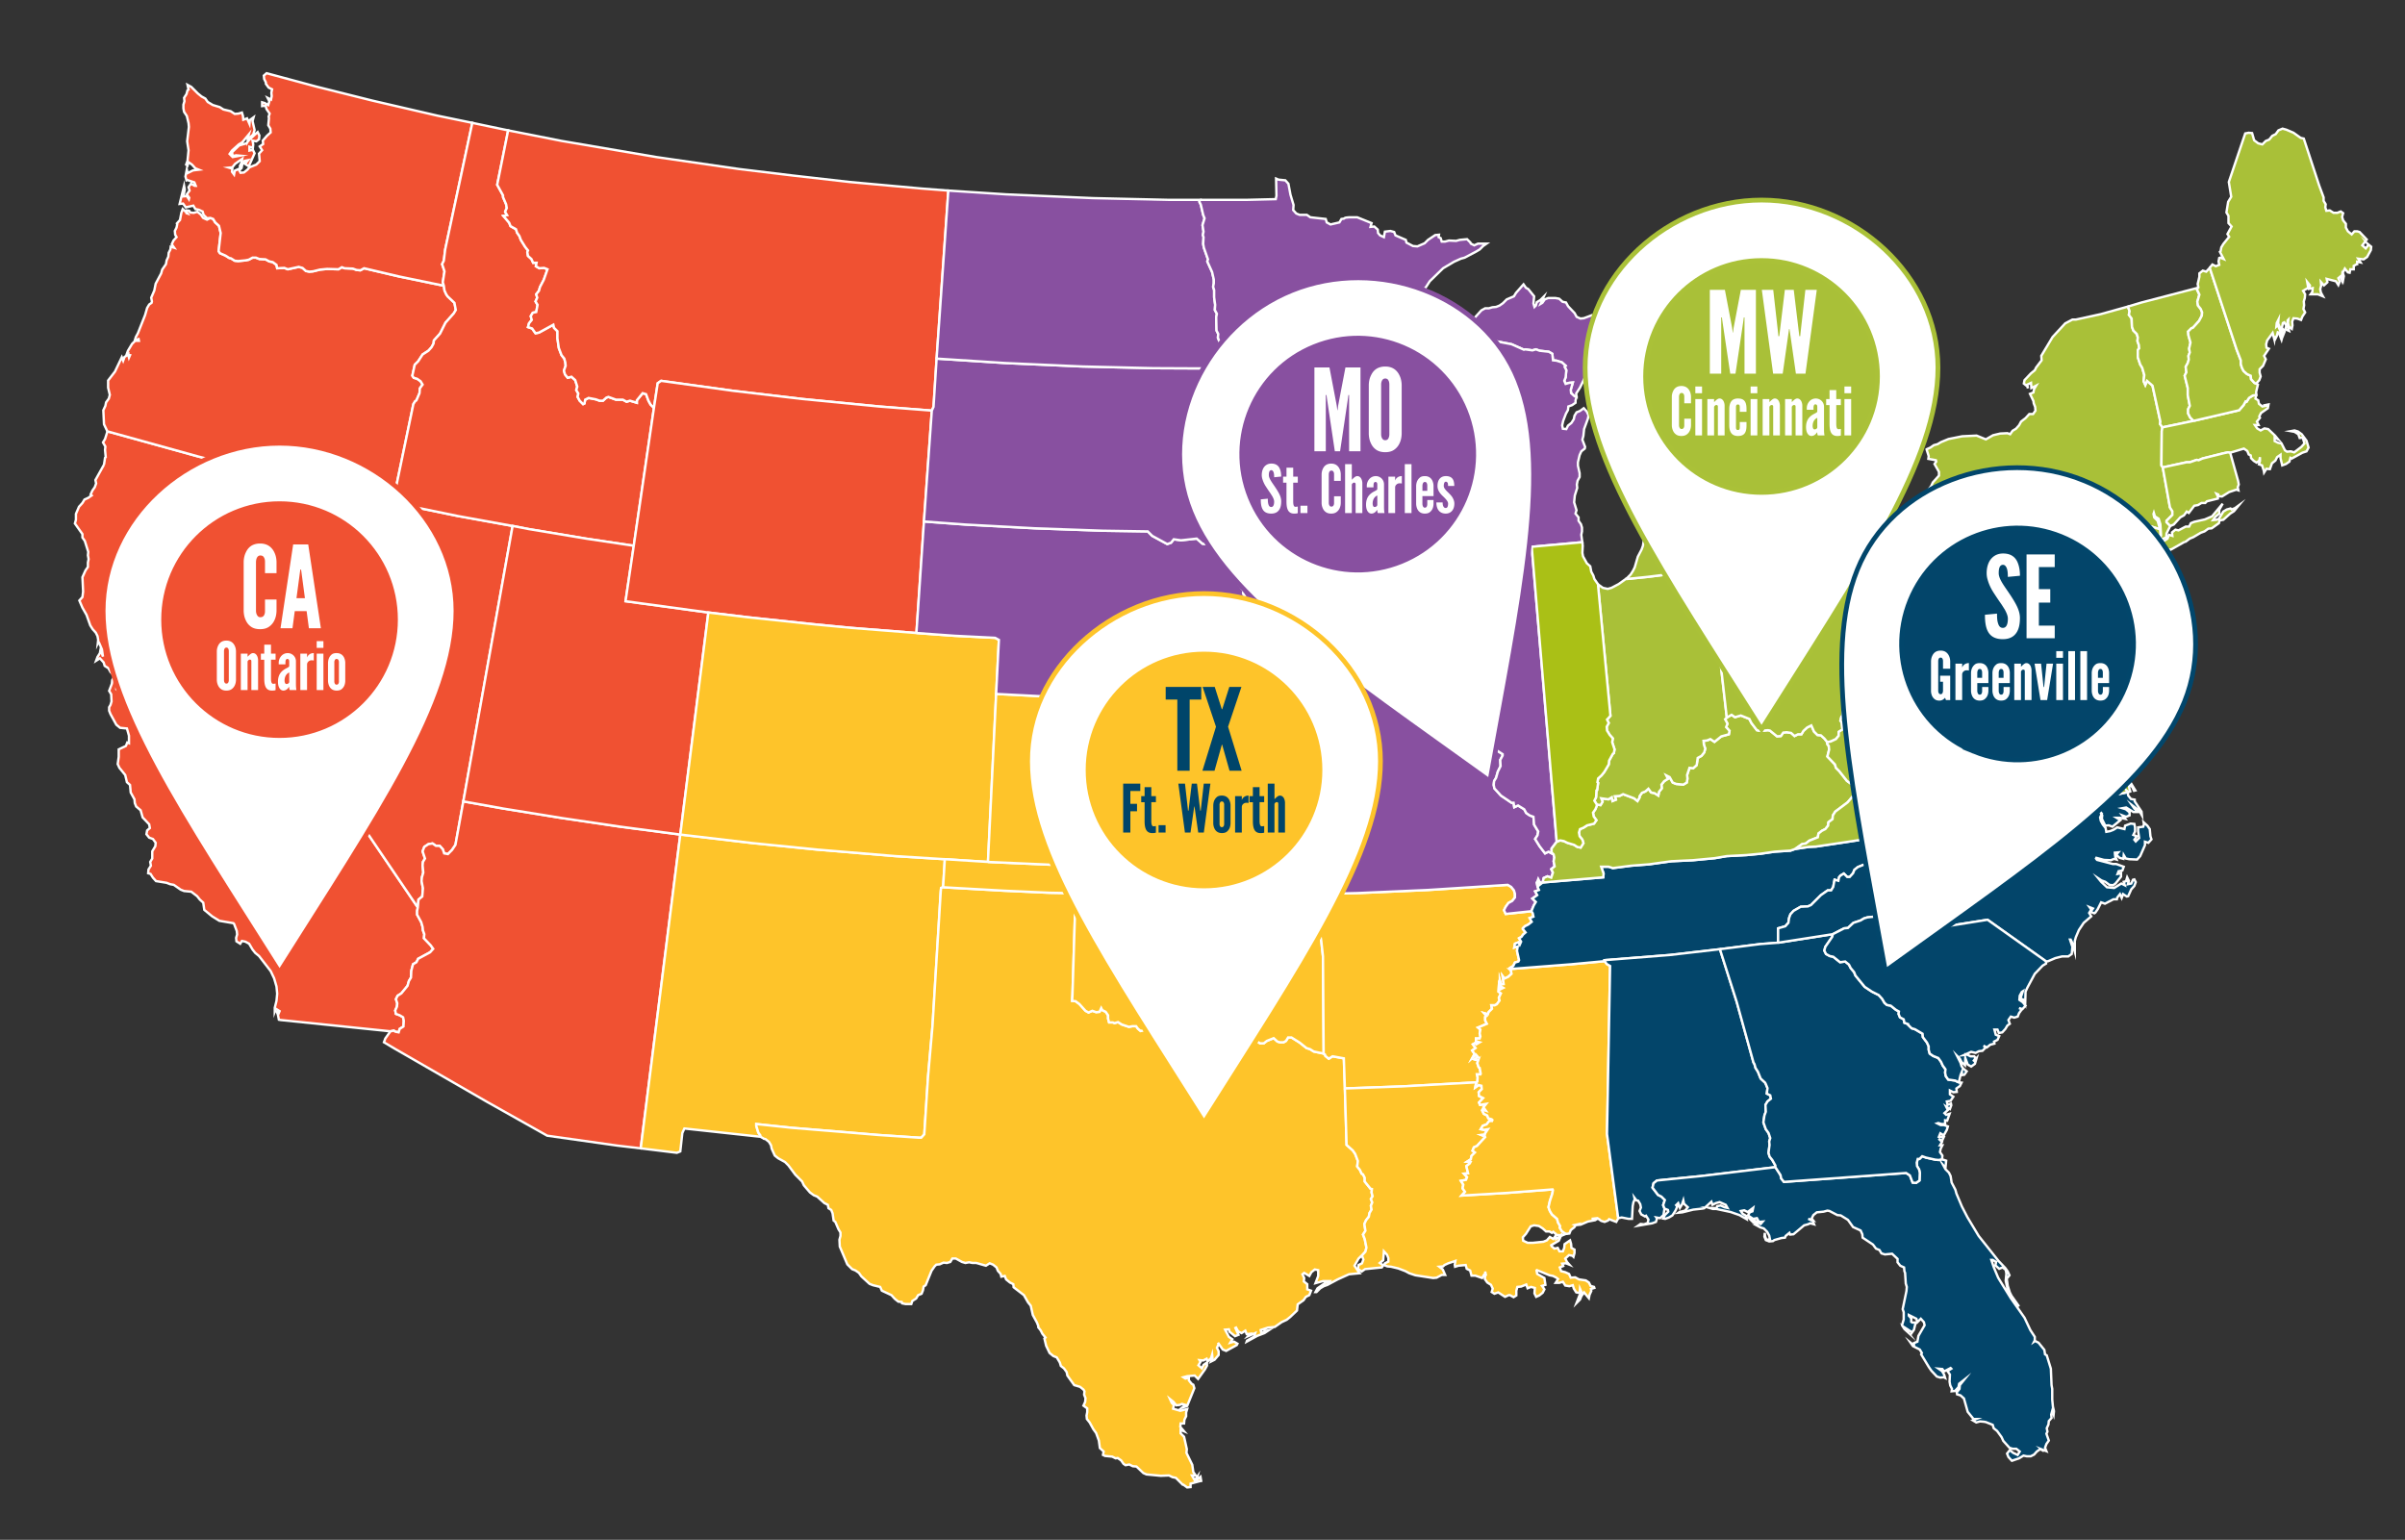 <svg xmlns="http://www.w3.org/2000/svg" xmlns:xlink="http://www.w3.org/1999/xlink" width="506" height="324" viewBox="0 0 506 324"><rect x="0" y="0" width="506" height="324" fill="#333333" stroke="none"/><style>.locations-map #pins a{transform-origin: bottom center;transition: all .3s ease;}.locations-map #pins a#pin-MO{transform-origin:bottom right;}.locations-map #pins a#pin-SE{transform-origin:bottom left;}.locations-map #pins a:active,.locations-map #pins a:focus,.locations-map #pins a:hover{transform:scale(1.1);}</style><a xlink:href="/locations/california/"><path fill="#F05132" stroke="#FFF" stroke-width=".5" stroke-miterlimit="10" d="M21.882 97.775l.216-1.44.144-.144-.144-1.512.072-.72-.504-.864.432-.72.504-1.584.36.072 18.72 5.184 15.84 4.032-6.407 26.424-1.945 7.776 27.217 39.672 11.52 16.992-.144.719v.793l.863 1.584.289 1.008.072.721.288.791-.072.864 1.44 1.513.503.719-.647.72-2.52 1.368-.36.72-.72.432-.36 1.369-.072 1.438-.432.721-.288 1.009-1.296 1.584-.792.504-.36.719.288.865-.072.719-.36.791.144.721.792.288.72.432.144.72-.072 1.224-.792.504-.216.72-.72-.145-.288-.215-.36.073-.361.071-23.111-2.376-.36-.072-.217-1.08-.287-.791.36.791.288-.72-.792-.504-.216.576v-.792l.36-1.439.143-1.513-.143-1.513-.504-1.726-.72-1.513-2.448-3.168-.792-.647-.576-.721-.72-1.225-.792-.431-.72-.144-.36.575-.792-.504-.072-.718.215-.721-.071-.721-.576-1.512-.144-.143-2.953-.504-1.512-.937-1.656-1.367-.215-1.511-.721-.649-.576-.721-1.223-.935-1.513-.145-.72-.288-1.44-1.007-.791-.144-.72-.288-2.233-.361-.647-.718-.504-.793-.505-.144.072-.792.504-.792-.143-.792.432-.721v-1.511l.647-1.08.072-.72-.575-.792-.793-.288-.576-.72.145-.792.575-.504-.144-.792-1.368-1.44-.432-1.513-.936-.792-.288-.72-.072-.791-.792-1.44-.144-1.584-.648-.576-.36-1.513-1.224-1.512-.36-.791.216-1.512v-1.584l1.512-.72.288-.72.36.144v-1.584l-.432-1.512-1.44-.144-.792-.649-1.224-2.231-.288-.72v-.72l.288-.505.216-.719-.072-1.512-.432-.72.576-1.512.071-.72.361-.649h.792l.144.289.072.791-.432.721-.072.72.719.504.432.792.721.864.72.144-.576-.792v-1.441l-.216-1.439-.432-.288-.288-.792.216-.72-.504-.72.432-.792h.719l.649-.288.72.575 1.152-.071 2.232 1.08 1.512-.576 1.152 1.584v-.216l-.504-.72-.721-.72-.792.36h-.719l.719-.504.218-.504-.721.575-1.44-.071-.648-.721-.721-.071-.647.359-.72-.431-.576-.792-.72-.648-.792.287-.361.792.144.792-.575.504.36.793-.648.432-.72-.721-.433-.792-.792-.504-.215-.719-.792-.864-.792.504.288-.792.504-.792.144-.792.504 1.512-.216-1.512-.648-1.512-.073-.073-.143.289.072-.72-.144-.792-.36-.72-.649-.721-.504-.792-.792-2.231-.863-1.512-.648-1.512.648-.72.144-1.153-.144-3.023.648-1.44.504-.72v-.936l.144-.72-.144-.792.072-.72-.72-2.304-.504-.72v-.72l-1.584-2.232.216-.792v-1.224l.647-1.512.721-.792.432-.72.792-.36.72-.504-.216-.216.36-.792.504-.72.288-.792-.144-.72 1.8-3.24"/><path fill="#F05132" stroke="#FFF" stroke-width=".5" stroke-miterlimit="10" d="M22.602 90.791l-.72-1.512-.144-2.952.432-.936.143-.72.577-.792.215-.792-.359-1.512v-1.512l1.44-1.872 1.439-3.024.289.72.288-.792.719-.432h.073l.144.576.216-.504-.36-.072v-.072l-.073.072-.287-.072.287-.792.865-1.44.648-.648h.792l-.072-.36-.792.288.216-.72.432-.792 1.511-3.816.434-1.512.431-.72.504-.36.072-.288-.145-.792.649-1.512.288-1.44 1.152-2.16.217-.792.792-1.152.144-.792.36-.792.071-.792.36-.72.072-.576.721.216-.504-.72.36-.792.647-.72-.288-.504-.071-.792.359-.72.145-.72-.072-.144.648-.72.287-1.512.288-.792.721.648.071.216.216.072-.287-.432.071-.216.576.072.215.36.721.072.793-.216.72.576.43.648.074.072.792.36.72-.36.575.216.433.72.791.72.36 1.512-.431 3.816.288.432 1.152.504.792.504.36.072.792.504.72.072 1.512-.144.72-.144.792-.432h.72l.72.288 1.296.072.792.432.72.144.792.576.143.72 1.513-.072.72.288 2.304-.504.792.216.72.648.72.144.792-.072 1.439-.36 1.513-.144 2.376.072.72-.432.576.216 1.728.072.792.288.792.072.792-.432 7.344 1.728 9.432 1.944.143 1.008.361.792.288.432 1.44 1.368.288 1.512-.432.72-1.728 1.944-1.152 2.304-1.296 1.44-.072.648-.432.792-.648.72-1.224.792-.936 1.44-.72.72-.504 2.304.287.432.721.216.72.504.432.72-.576.792-.072 1.008-.648 1.512-.288.216-.36.576-4.32 20.736-10.44-2.232-14.689-3.456-15.84-4.032-18.72-5.184-.36-.072"/><path fill="#F05132" stroke="#FFF" stroke-width=".5" stroke-miterlimit="10" d="M42.042 44.207l-.216-.072-.721-.144-.43-.72-1.584.36-.577-.792-.72.072.936-3.816.145.792-.288 1.44.719-.072.433.648.071-.288-.504-.72.577-.792-.217-.72.504-.72.792.432h.217l-.289-.72-1.512-.504-.144.072-.216-.792.288-1.512.144.792 1.153-.576 1.223-.144-.721-.288-.719-.792-.72-.504-.216.72-.287-.216.287-.792.216-2.232-.288-1.872.361-3.024-.073-.792-.36-1.512-.576-.864-.143-.72v-.792l.216-.72-.073-.72.504-.792.216-.792.216-.144-.216-1.008.793.432 1.367 1.368.793.648.792.432.503.72 1.081.648 1.44.432.792.504 1.511.36.865.576.792-.072.72-.216.216.72.072.792.792-.288.504 1.152.072-.792.792-.576-.216.792.431 1.872-.287.936-.792.72-.36.72v-.72l.216-.72-1.368 1.656-.721.432-1.44 1.296-.504.72.649.648 1.512-.288-.792-.072-.72.144-.145-.792 1.513-1.44 1.511-.432.649-.792 1.728-1.584.36.72-.072.792-.576.432-.792-.144.144.792-.072.72-.72-.216v.792l.72-.144.359.72-1.223 2.736-.792-.504.648-.792-.72.144-.504.72-.144.792-.288.288-.072-.72.36-.72.144-.792-1.513 1.08-.575.72-.72.072.72.216-.073.648.433.576.144-.792.792-.36.432.792.72-.072.72-.576.432-.504 1.44-.576.72-.72-.144-1.584.647-.72-.503-.792.72-.504-.072-.72.864-1.008.792-.72-.072-.792-.432-.72.144-1.512-.072-.288.215-.648-.647-.936-.216-.72-.721.072v-.792l.505.144.792.432.216-.792-.36-.72.72.36.144-.72-.072-.72.144-.72-.72-.36-.577-.792v-.288l-.359-.72-.072-.72.576-.504 10.439 2.808 11.809 2.952 13.68 3.168 7.343 1.512-.071.432-5.616 26.208-.288 2.376-.36.72.503 1.512-.359 2.304.216.72-9.432-1.944-7.344-1.728-.792.432-.792-.072-.792-.288-1.728-.072-.576-.216-.72.432-2.376-.072-1.513.144-1.439.36-.792.072-.72-.144-.72-.648-.792-.216-2.304.504-.72-.288-1.513.072-.143-.72-.792-.576-.72-.144-.792-.432-1.296-.072-.72-.288h-.72l-.792.432-.72.144-1.512.144-.72-.072-.792-.504-.36-.072-.792-.504-1.152-.504-.288-.432.431-3.816-.36-1.512-.791-.72-.433-.72-.575-.216-.72.072-.721-.72-.215-.72-.216-.072-.361-.216M51.115 126.503l6.407-26.424 14.689 3.456 10.44 2.232 13.68 2.808 11.52 2.088-10.368 57.96-1.656 9.145-.721 1.08-.863.863-.792-.145-.288-.864-.648-.72h-.792l-.72-.503-.864.144-.864.575-.36.937.504 1.511-.432.721-.072.72.144 1.513-.288 1.005-.072.793.288 1.512-.144 1.729-.792.648-.144 1.656-11.52-16.992-27.217-39.672 1.945-7.776"/><path fill="#F05132" stroke="#FFF" stroke-width=".5" stroke-miterlimit="10" d="M82.146 217.007l.361-.071.36-.073.288.215.72.145.216-.72.792-.504.072-1.224-.144-.72-.72-.432-.792-.288-.144-.721.36-.791.072-.719-.288-.865.36-.719.792-.504 1.296-1.584.288-1.009.432-.721.072-1.438.36-1.369.72-.432.36-.72 2.52-1.368.647-.72-.503-.719-1.44-1.513.072-.864-.288-.791-.072-.721-.289-1.008-.863-1.584v-.793l.144-.719.144-1.656.792-.648.144-1.729-.288-1.512.072-.793.288-1.005-.144-1.513.072-.72.432-.721-.504-1.511.36-.937.864-.575.864-.144.72.503h.792l.648.72.288.864.792.145.863-.863.721-1.08 1.656-9.145 8.424 1.512 12.456 2.015 12.168 1.801 12.6 1.654-8.28 65.666-.072.36-4.896-.576-14.76-2.088-12.672-7.128-19.368-11.159-2.304-1.369.288-.791 1.079-1.513M82.651 105.767l4.32-20.736.36-.576.288-.216.648-1.512.072-1.008.576-.792-.432-.72-.72-.504-.721-.216-.287-.432.504-2.304.72-.72.936-1.44 1.224-.792.648-.72.432-.792.072-.648 1.296-1.44 1.152-2.304 1.728-1.944.432-.72-.288-1.512-1.44-1.368-.288-.432-.361-.792-.143-1.008-.216-.72.359-2.304-.503-1.512.36-.72.288-2.376 5.616-26.208.071-.432 5.833 1.224 1.728.36-.072.36-2.232 11.088 1.223 2.232v.36l.649 1.512.143.792-.359.792.432.72-.792.144 1.224 1.44.288.72 1.152.648.216.72.504.72.288.792.936 1.512.576.72-.144.36.144.792.72.648.36.792h.72l-.144.72.72.432 1.008-.072.72.288-.792 2.232-.792 1.512-.216.792-.576.72.216.72-.36.792.431.72-.287 1.512-.72.144-.432.72.216.792-.576.72-.216.792.864.288.72 1.008.72-.144 3.024-1.656.143.648.721.72v1.512l.288 2.016.575 1.512.577.72.215.792.073.72-.36 1.008.216.792.576.72.792-.216.792.72.431 1.368-.215.72.432.72-.144.72.432.792.72.72.288-.144.144-.792.719-.36 1.513.288.792.288h.72l.72-.648.432-.144 1.584.576h1.44l.792.432.72-.216 1.44.432v-.504l1.224-1.512.72.216.504 1.368.432.792.72.72-4.248 29.016-10.08-1.512-12.096-2.016-3.312-.648-11.52-2.088-13.68-2.808"/><path fill="#F05132" stroke="#FFF" stroke-width=".5" stroke-miterlimit="10" d="M97.483 168.623l10.368-57.96 3.312.648 12.096 2.016 10.08 1.512-1.728 11.664 17.424 2.376-5.904 46.726-12.6-1.654-12.168-1.801-12.456-2.015-8.424-1.512M106.267 44.567l.359-.792-.143-.792-.649-1.512v-.36l-1.223-2.232 2.232-11.088.072-.36 11.304 2.232 19.872 3.384 17.424 2.52 11.304 1.368 12.024 1.368 15.048 1.368 5.616.432v.288l-2.448 35.064-.648 10.152-.359.792-11.089-.864-16.2-1.584-14.617-1.728-15.047-2.088-.72.504-.792 5.184-.72-.72-.432-.792-.504-1.368-.72-.216-1.224 1.512v.504l-1.44-.432-.72.216-.792-.432h-1.44l-1.584-.576-.432.144-.72.648h-.72l-.792-.288-1.513-.288-.719.36-.144.792-.288.144-.72-.72-.432-.792.144-.72-.432-.72.215-.72-.431-1.368-.792-.72-.792.216-.576-.72-.216-.792.36-1.008-.073-.72-.215-.792-.577-.72-.575-1.512-.288-2.016v-1.512l-.721-.72-.143-.648-3.024 1.656-.72.144-.72-1.008-.864-.288.216-.792.576-.72-.216-.792.432-.72.72-.144.287-1.512-.431-.72.36-.792-.216-.72.576-.72.216-.792.792-1.512.792-2.232-.72-.288-1.008.072-.72-.432.144-.72h-.72l-.36-.792-.72-.648-.144-.792.144-.36-.576-.72-.936-1.512-.288-.792-.504-.72-.216-.72-1.152-.648-.288-.72-1.224-1.44.792-.144-.432-.72"/><path fill="#F05132" stroke="#FFF" stroke-width=".5" stroke-miterlimit="10" d="M133.339 114.839l4.248-29.016.792-5.184.72-.504 15.047 2.088 14.617 1.728 16.2 1.584 11.089.864-1.657 23.328-1.584 23.471-13.68-1.079-7.56-.721-14.184-1.511-8.352-1.008-17.424-2.376 1.728-11.664"/></a><a xlink:href="/locations/texas/"><path fill="#FEC42A" stroke="#FFF" stroke-width=".5" stroke-miterlimit="10" d="M134.779 241.631l.072-.36 8.28-65.666 15.264 1.801 13.608 1.369 16.416 1.368 10.368.648-.36 5.902-.432.146-.072.792-1.728 28.224-.936 10.656-.792 12.169-.648.718h-.361l-8.639-.576-8.569-.718-9.647-.793-7.488-.791v.359l.432 1.439.432.577v.289h-.072l-15.912-1.729-.433.936-.431 3.888-.72.287-7.632-.935"/><path fill="#FEC42A" stroke="#FFF" stroke-width=".5" stroke-miterlimit="10" d="M143.131 175.605l5.904-46.726 8.352 1.008 14.184 1.511 7.56.721 13.68 1.079 7.993.577 8.567.432.792.432-.576 11.376-1.727 35.352-9.073-.576-10.368-.648-16.416-1.368-13.608-1.369-15.264-1.801M159.979 239.184v-.289l-.432-.577-.432-1.439v-.359l7.488.791 9.647.793 8.569.718 8.639.576h.361l.648-.718.792-12.169.936-10.656 1.728-28.224.072-.792.432-.146 12.745.722 9.576.433 3.888.071.792.071.864.433-.648 20.88-.072 1.297.72.071.791.576 1.297 1.441.648.359.792-.359.792.287.72-.073.36-.793.216.434.72.359.504.721v.72l.216.792h.792l.36.144.72-.217.792.504 1.511.504.721-.143h.792l.36.505.576.504.792-.217.72-.576 1.512.144.792-.072-.072.792.431.72.792.144.144.432.073 1.008.719.144.721-.288 1.152-1.151.792.287.288.718h.72l.288.722.72.144 1.224-.576.72.072-.288.721.288.791.216.144.504-.072.288-1.44.792-.506.072-.501.216-.145.721.287.647.721.72.288.72-.576.72.072.504.792.72.432.792.289.72.647.36-.722h.792l.864-.934.792-.071.72-.579.72.506h.793l.647-.506 1.439-.574.792.72.504.144h.793l.504-.29.432-.718h.721l1.727 1.08 1.441 1.152.718.216.791.504 2.09.433.287.214.073.289.72.577.792-.504 2.375.429.217 6.338.358 11.879 1.297 1.152.504.721.576 1.512-.143 1.152.575.72.361.792.287.145.361.718v.792l1.223 1.513.29.071-.073.72.215.792-.359.577.288.72-.288.72.144.793-.431.719-.145.792-.576.72-.359.792.214 1.439-.504.791.361.937.36 1.801-.217.864-.718.792-.073.072-.648.575-.863 1.513 1.079 1.583-2.234.217-2.375 1.079-2.16 1.153-.791.287-.721.432-.792.791h-.215l.431-.791 1.657-1.152.793-.144.142-.216h-1.439l-1.584.433.576-1.515v-1.222l-.721-.143-.719.574-.432.791-1.079-.645-.362.288.362.791-.075.721.721.575v1.081l.792.287-.359.938-.72.359-.504.719-1.224.865-.145 1.295-1.439 1.368-.72.576-1.08.504-1.441 1.008-1.439.143-1.512.504.145.721.718-.505.793-.143-.865.576-1.512.576-2.231 1.225.072-.217 1.511-.864.217-.72-1.512.647.432-.503-.72.073-.288-.721-.792.504-.72-.36-.431-.793-.145.073.646 1.439-.718.288-1.153-.934-.143-.505-.792.072.792 1.512.72.505-.432.718.792-.214.72.431-.144.287-2.231 1.225-.722-.288-1.007-1.441.145.289-.362.791.362.721v.792l-.866 1.008-.718.358.287-.718-.072-.72-.215.72-.722.718-.215-.574-.721.36-.792-.072.217.361-.432.718.72.649.36-.72.719-.504v.648l-.431.793-1.44 2.014-.72-.719-1.584.144-.792.216.432.288.72-.217v.576l.576.721.36.216.216.72-1.512 3.744-1.08.36.72-.576-.72-.216-.504.216-.721.072-.575-.722-.72-.574.359.792.433.432-.144.792 1.512.432 1.44-.36-.216.72v.792l-.36.721-.072.791h-.72l-.072.72.792.936-.72-.288v.719l.72.721.576 2.592-.072.792 1.224 2.52.216 1.512.503.72h-.792l.577 1.009.576-.793-.216.793.864-.721.144.864-.361.072-1.871.503v.721l-.72.07-.792-.574h-.144l-1.44-1.44-.721-.144-.719-.36-1.728.072-3.024-.288-.648-.288-1.44-1.368-.792-.072-.72-.361-.792.145-.432-.288-.504-.72-.721-.504-.431.071-.72-.359-1.512-.145-.432-.214.144-.721-.792-.72-.216-1.584-.576-1.584-.576-.792-.792-1.44-.577-.72-.071-.721.144-.718v-.793l-.792-.577.36-.793.072-.791-.288-.718.072-.721-.216-.359-.72-.577-1.224-.361-1.441-2.015-.143-.72-.576-.792-.648-.504-.217-.72-.647-1.08-.72-.288-.792-.648-.72-1.512-.36-1.513.216-.216-.648-.791-.36-.72-.504-.649v-.287l-.288-.721-.864-1.584-.432-1.942-.576-.72-.864-1.511-2.16-1.659-.072-.647-.72-.359-.792-.649-.289-.722-.72.147-.143-.576-.577-.649-.288-.718-.721-.579-.719-.287-.792.505-2.016-.576h-.792l-.72-.146-.793.146-.719-.216-1.296-.721h-.72l-.432.721-.719.216-.72-.072-.793.359-.72.071-.361.361-.647.936-1.224 3.024-.432.289-.144.791-.288.72-.72.29-.432.719-.792.503-.217.649h-1.223l-.72-.145-.072-.288-.72-.072-.72-.575-.72-.791-2.016-.938-.36-.791-1.512-.361-.72-.287-1.728-1.584-.504-.72-.72-.504-.72-.289-1.008-1.008-1.584-3.743-.072-1.44.216-.793v-.719l-.432-.72-.648-1.514-.36-.287-.216-1.511-.288-.72-.576-.361-.144-.719-.72-.361-1.512-1.367-.72-.289-.792-.576-1.296-1.512-.36-.792-1.44-1.439-1.44-1.945-.72-.719-1.44-.792-.72-.576-.649-1.441-.143-.72-.432-.718-.72-.576-.36-.074-.073-.071-.647-.359"/><path fill="#FEC42A" stroke="#FFF" stroke-width=".5" stroke-miterlimit="10" d="M198.427 186.693l.36-5.902 9.073.576 14.76.649 20.952.504h21.095l11.521-.217.143 5.832 1.657 9.864.36 3.24.144 20.449-2.09-.433-.791-.504-.718-.216-1.441-1.152-1.727-1.08h-.721l-.432.718-.504.29h-.793l-.504-.144-.792-.72-1.439.574-.647.506h-.793l-.72-.506-.72.579-.792.071-.864.934h-.792l-.36.722-.72-.647-.792-.289-.72-.432-.504-.792-.72-.072-.72.576-.72-.288-.647-.721-.721-.287-.216.145-.072.501-.792.506-.288 1.44-.504.072-.216-.144-.288-.791.288-.721-.72-.072-1.224.576-.72-.144-.288-.722h-.72l-.288-.718-.792-.287-1.152 1.151-.721.288-.719-.144-.073-1.008-.144-.432-.792-.144-.431-.72.072-.792-.792.072-1.512-.144-.72.576-.792.217-.576-.504-.36-.505h-.792l-.721.143-1.511-.504-.792-.504-.72.217-.36-.144h-.792l-.216-.792v-.72l-.504-.721-.72-.359-.216-.434-.36.793-.72.073-.792-.287-.792.359-.648-.359-1.297-1.441-.791-.576-.72-.071.072-1.297.648-20.88-.864-.433-.792-.071-3.888-.071-9.576-.433-12.745-.722"/><path fill="#FEC42A" stroke="#FFF" stroke-width=".5" stroke-miterlimit="10" d="M207.86 181.367l1.727-35.352 11.305.576 21.888.576 11.449.072 14.903-.144 2.089 1.584.718-.504.577.216.504.792.144.792-.072.216-.792-.072-.288.72-.866 1.223.29.721.72.936.864.576v.792l1.152 1.44.646.216.793.575.577 24.985-11.521.217h-21.095l-20.952-.504-14.76-.649M276.331 188.135l9.288-.216 14.761-.648 16.848-1.08.72.432.575.72.216.719v.793l-.575.719-.793.433-.575.792-.36.721.36.791 5.399-.577.289.433.144.72-.792.288.432.792-.72.576-.721.359-.431.433v.144l.576.719-.504.433-.361.504-.503.288.431.72-.287.648-.288-.504-.721.287-.143.793.719-.217-.143.937.432 1.944-.144.287-.721.217-.359.72-.72.433-.072.214.287.217.145.791-.72.649-.792.36-.361-.504.217 1.655-.577.073-.215-.791v1.08l.719.431-.719.36-.217-.72-.072 1.152.504.361-.432.935.144.576-.575.791-.432.217h-.721l.144.72-.72.72-.143.431-.792-.215.504.577-.288.214v.72l.36.721-1.872.792.504.431-.145.793.145.648-.145.433h-.792v.575l.792.216-.719.432-.216-.288-.504.288.576.792-.721.504.505.72-.432.792.719-.649.433.504-.72.504.72.217.071-.072-.216.647.288.864.216.145.217 1.225-.072.142h-.72l.144.649-.073 1.007-15.84.866-12.023.431-.217-6.338-2.375-.429-.792.504-.72-.577-.073-.289-.287-.214-.144-20.449-.36-3.24-1.657-9.864"/><path fill="#FEC42A" stroke="#FFF" stroke-width=".5" stroke-miterlimit="10" d="M282.956 229.031l12.023-.431 15.84-.866-.288.361-.143.719.719-.503.577.144.072.72-.649.648.073.791.864.433-.864.935.216.504 1.295-.215-.576.719.504.721-.719-.217-.073.145.361.72.719.36.216.576.721.216.144.144-.073.216h-.575l-.576.72-.792.288-.432.721.72.143.792-.143-.576.863-.073.288-.719.071.719.287.073.146-1.728 1.872-.648.288-.288.72.503.359-.719.72-.144.722-.792.503.72.072-.145.288-.719.576.359 1.512-.863.072.648.721-.217.575-1.079.216.504.791-.144.793.504.718-.72.793 9.792-.577 9.36-.719.071.145-.143.791-.504 1.513-.288 1.297.288.791.432.718 1.08.938.216.792.432.72-.072.36.432.72.503.36.361.216-.864.358-.073-.216-.216.145-.792-.07-.719-.65-.288.217-.504-.288h-.721l-.719-.648-.793-.504-1.008-.145-.719.216-1.008 1.585-.648.721.072.718.935.433h1.153l2.16-.216.72-.288.648-.72.72.431.504-.721.072.721.792-.504.143.073-.359.791-1.585.937.072.216.577.504.719-.145.361.721h.719l.288-.721.073-.791 1.151-.792.217.72.071.863.649.359v.722l-.216.792-.216-.216-.721-.144-.792.719.361.721.504.574-.72-.287-.792.073.216.503-.72.29.288.791.863.214.792.362.361.793.935-.075.792.433 1.441.217.647.432.361.719.719.217.072.216-.719.216.072.432-.36.79-.145.721-1.008-1.223-.576.791-.287.721-.721.719.576-1.513.504-.718-.359-.793-.072.936-.72-.143-.505-.793-.216-.72-.719.216-.865-.143-.504-.793-.719.216h-.792l.504-.791-.36-.287-.721-.364-.719-.141-2.664-1.081-.073.073.145.72 1.512.863.215 1.441-.719.215.504.721-.36.721-.72.574-.649.289-.359-.72.071-1.152-.792-.216-.72.287-.288-.792-.359.144-.721.289-.791.072-.217.791v1.008l-.575.359-.792-.429h-.217l-.791.359-1.44-.936-.792.287-.576-.361.216-.719-.361-.791-.792-.504-.504-.72.073-.792.143-.073-.143-.72v.577l-.216.071-.433.72-1.439-.503h-.792l-.288-1.08-.72-.36-.217-.791-1.511.143-.72.216-.072-.434.144-.791-1.513.504-.792.362-.288.286-.792.073.721.576.504 1.151h-.721l-1.079.578-.721.07-3.744-.575-1.295-.433-.793-.431-1.511-.577-1.512-.359-.792-.073-.72-.286.216-.362.72-.359v-.72l-.288-.722-.648-.718-.144 1.872-.72.576.72.503-.29.434-3.527.358-.719.504-.793-.575.145-.791.721-.362.287-.791-.287-.792h-.073l.073-.072.718-.792.217-.864-.36-1.801-.361-.937.504-.791-.214-1.439.359-.792.576-.72.145-.792.431-.719-.144-.793.288-.72-.288-.72.359-.577-.215-.792.073-.72-.29-.071-1.223-1.513v-.792l-.361-.718-.287-.145-.361-.792-.575-.72.143-1.152-.576-1.512-.504-.721-1.297-1.152-.358-11.879"/><path fill="#FEC42A" stroke="#FFF" stroke-width=".5" stroke-miterlimit="10" d="M310.819 227.734l.073-1.007-.144-.649h.72l.072-.142-.217-1.225-.216-.145-.288-.864.216-.647-.071.072-.72-.217.72-.504-.433-.504-.719.649.432-.792-.505-.72.721-.504-.576-.792.504-.288.216.288.719-.432-.792-.216v-.575h.792l.145-.433-.145-.648.145-.793-.504-.431 1.872-.792-.36-.721v-.72l.288-.214-.504-.577.792.215.143-.431.72-.72-.144-.72h.721l.432-.217.575-.791-.144-.576.432-.935-.504-.361.072-1.152.217.72.719-.36-.719-.431v-1.08l.215.791.577-.073-.217-1.655.361.504.792-.36.72-.649-.145-.791-.287-.217 13.031-1.007 6.912-.648.145.071.359.505.721.432-.649 35.35 2.304 17.354.073.359-.432.791-1.512-.574-.217.287-.719.287-.72-.214-.792-.577-1.225.145 1.081.072-.36.216-1.512.286-1.514.651-.718.071.144-.145-.648.145.144.071-.216.361-.792.648-.288.72-.72.072-.361-.216-.503-.36-.432-.72.072-.36-.432-.72-.216-.792-1.08-.938-.432-.718-.288-.791.288-1.297.504-1.513.143-.791-.071-.145-9.36.719-9.792.577.72-.793-.504-.718.144-.793-.504-.791 1.079-.216.217-.575-.648-.721.863-.072-.359-1.512.719-.576.145-.288-.72-.072.792-.503.144-.722.719-.72-.503-.359.288-.72.648-.288 1.728-1.872-.073-.146-.719-.287.719-.071.073-.288.576-.863-.792.143-.72-.143.432-.721.792-.288.576-.72h.575l.073-.216-.144-.144-.721-.216-.216-.576-.719-.36-.361-.72.073-.145.719.217-.504-.721.576-.719-1.295.215-.216-.504.864-.935-.864-.433-.073-.791.649-.648-.072-.72-.577-.144-.719.503.143-.719.288-.361"/></a><a xlink:href="/locations/missouri/"><path fill="#8850A0" stroke="#FFF" stroke-width=".5" stroke-miterlimit="10" d="M192.811 133.198l1.584-23.471 8.784.648 14.689.792 14.184.504 9.432.144.936.936 3.168 1.728.792-.288.576-.72 1.512.216 3.312-.36 1.224 1.08.721.072.791.36.072.216.721-.072.718.72.793.288.36.792.72.648.72.216.72.144.072.864-.144.504.432.792.216.72-.072.72.648.792.07.719 1.01 1.296v.721l.504.792.145.72-.145.72v.792l.145.719-.075.289h.722v.72l.72.36-.145.864.432.719-.215.937.576.72-.144.791v.937l.431 1.584-.359 2.231.72.504.216.721v.792l.648.72.504 1.439.648.721.719.504.145.792.576.72-.072.72.864.648-14.903.144-11.449-.072-21.888-.576-11.305-.576.576-11.376-.792-.432-8.567-.432-7.993-.577"/><path fill="#8850A0" stroke="#FFF" stroke-width=".5" stroke-miterlimit="10" d="M194.395 109.727l1.657-23.328.359-.792.648-10.152 14.473.936 16.128.72 14.976.36 15.192.072-.432 1.512-.432.792-.72.432-.721.72-.214.576.575.648.864 1.512.72.144.72.432.503.72.145 21.024h-1.296l.216.864.432.72-.072.792-.36.144.217.792.791.72v.72l-.432.72.072.792-.504 1.44-.216.144-.36.72.216.792.72.648.36 1.584-.72-.216-.72-.648-.36-.792-.793-.288-.718-.72-.721.072-.072-.216-.791-.36-.721-.072-1.224-1.08-3.312.36-1.512-.216-.576.72-.792.288-3.168-1.728-.936-.936-9.432-.144-14.184-.504-14.689-.792-8.784-.648"/><path fill="#8850A0" stroke="#FFF" stroke-width=".5" stroke-miterlimit="10" d="M197.059 75.455l2.448-35.064v-.288l12.169.792 18.288.792 15.624.36h6.912l-.145.36v.072l.289.576.503 2.16.289.72-.432 1.44.216 1.368-.144.72.144.432-.073 1.44.145.792.864 2.448-.144.432 1.008 2.232.36 1.584v.792l-.144.72.216.72v1.512l.215 1.584-.071 1.08.431.792-.143.72.072 2.808.36.72-.072.792.288.72.864 1.224.144.72v.792l.216 1.512-.072.72.144.792-15.192-.072-14.976-.36-16.128-.72-14.473-.936"/><path fill="#8850A0" stroke="#FFF" stroke-width=".5" stroke-miterlimit="10" d="M252.5 42.047h10.008l5.903-.144.146-.72-.073-3.6.504.216 1.44.144.648.72.432 2.304.648 2.16-.072 1.08.646.72.722.288h1.512l.72.504 3.24.36.217.72.791.432 1.873-.432.429-.72.505-.072.217-.144.216-.072.721-.072h1.655l3.024 1.224-.217.792.791-.072.722.648.071.72.432.504.793.36.216-1.152 1.151-.144.792.216.288.72 2.16.936.144.576 1.368.72.938.072 1.509-.648.722-.72 1.512-1.008.792-.072-.072.504.431.216.216.72h.721l.792-.216 1.511.072.792-.216 1.513-.144.72.72.072.216.72.36.792-.36h1.8l-.72.504-.721.72-.719.432-2.448 1.296-.792.216-1.44.648-2.305 1.368-2.807 2.736-.792 1.224-1.944 2.232-.793.648-.431.576-.72.648-2.232 1.8-.36.576-.288.36-.072.072-.362.792-.646.072.288 5.976-.146.864-.43.648-1.441.72-1.511 1.08-.145.72-.432.792-.576.648v.792l.504.792.721.072.864 1.512-.792 1.944.145 1.44-.362.792.432 1.584-.07 1.296-.362.792 1.225.864.721.72.791.36 1.297.216.503.792.719.432 1.008.36 1.08.72 1.009 1.584 1.44 1.296.791.432.721.144.72.504.72.72.648.936.288 2.016.216.792-.072.288.289.792-8.785.504-12.096.504-14.544.36-8.712.072-.145-21.024-.503-.72-.72-.432-.72-.144-.864-1.512-.575-.648.214-.576.721-.72.72-.432.432-.792.432-1.512-.144-.792.072-.72-.216-1.512v-.792l-.144-.72-.864-1.224-.288-.72.072-.792-.36-.72-.072-2.808.143-.72-.431-.792.071-1.08-.215-1.584v-1.512l-.216-.72.144-.72v-.792l-.36-1.584-1.008-2.232.144-.432-.864-2.448-.145-.792.073-1.44-.144-.432.144-.72-.216-1.368.432-1.44-.289-.72-.503-2.16-.289-.576v-.072l.145-.36"/><path fill="#8850A0" stroke="#FFF" stroke-width=".5" stroke-miterlimit="10" d="M258.62 117.647l-.36-1.584-.72-.648-.216-.792.36-.72.216-.144.504-1.44-.072-.792.432-.72v-.72l-.791-.72-.217-.792.36-.144.072-.792-.432-.72-.216-.864h1.296l8.712-.072 14.544-.36 12.096-.504 8.785-.504-.073.576.215.288.287.792.577.216.361.72-.721 1.512.288 1.152.145 1.296.505.72.142.936.362.72.791.36 2.232.432.576 1.512-.072.144.576.648 1.512 1.152.143.936.721.576.791.432.721.72.288.792-.288 2.304-1.008 1.368-.144 1.584-.72.648-1.512.576-.72.576-2.808.576-.288.792-.216 1.512 1.368 1.44.143 1.584-1.079 1.439-.144.505v.792l-.217.719-1.8.937-.576.719.505.721-.072.792-.504.504-.36-.144-.577-.793-1.439-1.08-.432-.791-5.833.648-13.535.792-6.191.143-9.793-.071-.216-.721-.72-.504.359-2.231-.431-1.584v-.937l.144-.791-.576-.72.215-.937-.432-.719.145-.864-.72-.36v-.72h-.722l.075-.289-.145-.719v-.792l.145-.72-.145-.72-.504-.792v-.721l-1.01-1.296-.07-.719-.648-.792.072-.72-.216-.72-.432-.792.144-.504-.072-.864-.72-.144"/><path fill="#8850A0" stroke="#FFF" stroke-width=".5" stroke-miterlimit="10" d="M265.1 140.039l9.793.071 6.191-.143 13.535-.792 5.833-.648.432.791 1.439 1.08.577.793.36.144-.36.72-.144.792v1.44l.288 1.512.287.36.433 1.512.431.792.216.72 1.009.719.72.793.792.503.288.721 1.872 1.151.72.576.432.721.791 3.312.576.719.792-.215.433-.72.359-.072.793.288.719.072 1.44.936v.288l-.503.935.072 1.297-.576 1.152-.361 1.296-.431.72-.073.792.145.72 1.367 1.511 2.233 1.512h.432l.144.938.792-.362 1.296.793.431.791.721.504.792.289.143 1.657.865 1.439-.144.792-.504.792.936 1.512 1.152 1.511.72-.359 1.079.576.145.649-.145.791.217 1.08-.721.576.36.721-.36 1.08-.791-.289-.793.36-.215.937-.72.576.144-.576-.36-.721-.288.792.144.792.287.72-.791.288.432.793-1.009.718.721.721-.433.72-.504 1.223-5.399.577-.36-.791.36-.721.575-.792.793-.433.575-.719v-.793l-.216-.719-.575-.72-.72-.432-16.848 1.08-14.761.648-9.288.216-.143-5.832-.577-24.985-.793-.575-.646-.216-1.152-1.44v-.792l-.864-.576-.72-.936-.29-.721.866-1.223.288-.72.792.072.072-.216-.144-.792-.504-.792-.577-.216-.718.504-2.089-1.584-.864-.648.072-.72-.576-.72-.145-.792-.719-.504-.648-.721-.504-1.439-.648-.72v-.792"/><path fill="#8850A0" stroke="#FFF" stroke-width=".5" stroke-miterlimit="10" d="M327.523 177.119l-1.08 1.44v.793l.432.431-1.079-.576-.72.359-1.152-1.511-.936-1.512.504-.792.144-.792-.865-1.439-.143-1.657-.792-.289-.721-.504-.431-.791-1.296-.793-.792.362-.144-.938h-.432l-2.233-1.512-1.367-1.511-.145-.72.073-.792.431-.72.361-1.296.576-1.152-.072-1.297.503-.935v-.288l-1.44-.936-.719-.072-.793-.288-.359.072-.433.72-.792.215-.576-.719-.791-3.312-.432-.721-.72-.576-1.872-1.151-.288-.721-.792-.503-.72-.793-1.009-.719-.216-.72-.431-.792-.433-1.512-.287-.36-.288-1.512v-1.44l.144-.792.36-.72.504-.504.072-.792-.505-.721.576-.719 1.8-.937.217-.719v-.792l.144-.505 1.079-1.439-.143-1.584-1.368-1.44.216-1.512.288-.792 2.808-.576.72-.576 1.512-.576.72-.648.144-1.584 1.008-1.368.288-2.304-.288-.792-.721-.72-.791-.432-.721-.576-.143-.936-1.512-1.152-.576-.648.072-.144 13.608-.792zM307.364 68.255l.355.36.792.288.724.576.86 1.44 7.921 1.512 2.595 1.152.289-.072 1.511.216.721-.216.792.288 1.943.216.721.432.146 1.368.721.072 1.149.36.794.72-.22.216.36.72-.146 1.512-.285.72.285.648.723-.216.792-.072-.436 1.512.072.72.72.648h.072l.359.144-.071-.72.792-1.224 1.079-2.232.433-1.512.437-.792.646-.792.288-1.44.648-1.08-.288.72.288.792.432.72.72-.648.146-.432.72-.792.72-.288.724.144-.072.792-.72.576-.359.936.72.072.504-.792.724-.72.793-.576.068-.864.436-.72.576-.36.792-.144.72.072 1.439-.432h.791l.721-.432.646-1.152 1.439-.216.792.216.721-.072 1.513.504 1.585 1.296.723.288v-1.368l.216-.792.72-.144.724.432.72-.288 3.528.072.721-.216-.433-.72-.796-.36-.068-.72-.723-.36h-.217l-.721-.504-.071-.792-.217-.72-.431-.792-.648-.72-.576.144-.069.072-.435.648-.72.36-.504-.72-1.516.576-1.438-.216-.359-.648-.068-2.664-1.44.216-.72.288-1.439.864-.72.216-3.024.216-.721.288-1.296.288-.719.72-1.517.936-1.148 1.512-.647-.288-.72.072-.792-.144-.721-.648-1.729.648-.72.072-.793-.36-.435-.792-1.364-1.44-.437-.792-.72-.144-.721-.648-.792-.144h-1.516l-.72.288-.505.72-.359.216.647-1.512-.72.72-.724.432-.216.72-.288.288-.216-.72.145-1.512-1.225-1.512-.504-.288-.504-.72-1.584 1.8-.436.72-1.513.648-.792.792-.721.504-.723.288-.79.072-.723.216h-.792l-.792.432-1.367 1.512-2.229 1.008-.713.432"/><path fill="#8850A0" stroke="#FFF" stroke-width=".5" stroke-miterlimit="10" d="M293.54 66.887l.72.72.792.144.72-.144 2.953-1.08 1.439-.864.792-.216.792-.432.72-.576.937-.432.791.576-.144.792-.504.72v.72l-.217.72-.287.504h.792l.721-.432.791.144.725.36 1.296.144.355.36.792.288.724.576.86 1.44 7.92 1.512 2.596 1.152.289-.072 1.511.216.721-.216.792.288 1.943.216.721.432.146 1.368.721.072 1.151.36.791.72-.219.216.36.72-.146 1.512-.285.72.285.648.723-.216.792-.072-.436 1.512.072.72.72.648h.072l.359.144-.215.72v.504l-.725.504-.792.288-.067.72-.437.792-.576 1.512-.216.936.146.72.721.072.359-.72.72-.576.504-.792.145-.72.436-.72.721-.288.792-.576.648.72.355.792-.144.72-.793 2.16-.146 1.44-.216.792.575 1.512-.071.36-.721.576-.359.792-.355 1.512v.72l.355 1.584v.792l-.433.792-.146.792.072.72-.504 1.584-.146 1.44.505 1.656-.217.72.647.792v.72l.504.72.216.72v.792l-.145.72.217 1.584h-.36l-10.296.936-13.604.792-.576-1.512-2.232-.432-.791-.36-.359-.72-.145-.936-.505-.72-.146-1.296-.287-1.152.721-1.512-.359-.72-.576-.216-.287-.792-.217-.288.072-.576-.289-.792.072-.288-.217-.792-.287-2.016-.648-.936-.72-.72-.72-.504-.721-.144-.791-.432-1.44-1.296-1.009-1.584-1.08-.72-1.008-.36-.723-.432-.505-.792-1.295-.216-.793-.36-.722-.72-1.225-.864.359-.792.07-1.296-.434-1.584.358-.792-.146-1.44.791-1.944-.863-1.512-.721-.072-.506-.792v-.792l.576-.648.434-.792.146-.72 1.513-1.08 1.438-.72.433-.648.146-.864-.287-5.976.646-.072.359-.792.07-.072.313-.36"/></a><a xlink:href="/locations/southeast/"><path fill="#03456A" stroke="#FFF" stroke-width=".5" stroke-miterlimit="10" d="M317.588 203.902l.072-.214.72-.433.359-.72.721-.217.144-.287-.432-1.944.143-.937-.719.217.143-.793.721-.287.288.504.287-.648-.431-.72.503-.288.361-.504.504-.433-.576-.719v-.144l.431-.433.721-.359.72-.576-.432-.792.792-.288-.144-.72-.289-.433.504-1.223.433-.72-.721-.721 1.009-.718-.432-.793.791-.288-.287-.72-.144-.792.648-.071-.144.576.72-.576 12.743-1.083.073-.791-.504-1.439h1.584l.863.287 3.889-.503 3.744-.288 4.68-.648 4.536-.216 4.607-.433 2.521-.431 4.103-.216 3.025-.288 2.952-.432 3.313-.217 1.006-.359 2.882-.433 1.512-.071 6.263-.936 3.745-.577 2.952-.719 1.08-.072-.36 1.008.072.792-.289 1.367-.719.289-.648.72-.504 1.584-.72.792-.649-.504-1.439.576-.72.574-.288.722-.721.792h-.504l-.719-.721-.72.433-.288.358-.144.722-.792-.218-.288 1.514-.432.72h-.72l-1.44 1.009-2.088 2.087-.648.288-1.513.072-1.512.863-.647.721-.289.792-.144 1.009-.649.718-1.51.433v3.024l-3.745.287-8.497 1.081-10.584 1.224-13.679 1.08.072.287-.145-.071-6.912.648-13.031 1.007"/><path fill="#03456A" stroke="#FFF" stroke-width=".5" stroke-miterlimit="10" d="M337.676 202.318l-.072-.287 13.679-1.08 10.584-1.224 3.529 11.087 3.528 12.745.217.36.215.792.504.792.576 1.44.935.864.146.288.358.864-.144 1.15.721.362.144.72-.721.577-.432.718.074 1.441-.289.792-.216 1.44.505 1.441.575.791.36 1.08-.217.72.073.719-.216 1.656.216.793.576.719.647 1.152v.361l-15.624 1.872-9.288.935-.719.577-.216.935 1.152 1.512.72.361.719.72-.36 1.079.288.721-.215 1.368-.72.647-.792-.143.143.216-.216.718-.792.289-2.951.504.504-.359.72.071.792-.288.143-.721-.504-.791-.215.145-.792-.434-.36-.718.287-.721-.143-.721-.432-.719-.36-.072-.433-.575.072.36-.287.648-.144.792-.144 2.664h-.72l-1.441-.288-.719.143-.073-.359-2.304-17.354.649-35.35-.721-.432-.359-.505"/><path fill="#03456A" stroke="#FFF" stroke-width=".5" stroke-miterlimit="10" d="M350.203 254.303l-.288-.721.36-1.079-.719-.72-.72-.361-1.152-1.512.216-.935.719-.577 9.288-.935 15.624-1.872 1.08 1.656.145.72.575.721 25.705-1.874.792.504.576 1.512.72.072.721-.504.071-1.584-.144-.719-.431-.72-.072-.72.216-.794h.36l.576-.574.792.287 1.943.433.721.071.359-.071.361-.071.864.287-.145 1.511-.431-.504.431.791.72.722.36.72.217 1.367.791 1.513.216.792 1.152 2.734 1.153 2.235 2.376 3.958 4.176 5.256 1.439 1.512.505.72.36.793-.576.719.216 1.512.432 1.369.36.718 1.584 2.234-.792-.793-1.513-2.375-.503-2.233.144-1.512-.144-.793-.648-.501-.721.287-.792-.721.145-.719-.72-.431h-.288l.504 1.51.935 2.234.433.718 2.231 3.6 2.88 4.104 1.225 2.591.936 1.441v.719l-.144.29.216-.145.719.359 1.224 1.513.145.937.36.214.863 2.809.145 3.455.144.793v2.233l.144 1.51.216.937-.073.72-.287-.792-.217.792.073.719-.576.649-.072.72-.36.791.143.721-.215.432.504 1.44-.504.72-.288.792.288.72-.937-.361.433.361-.792-.432-.721.504-.575.646-.721.362h-.792l-.72-.145-.935.576-1.512.504-.721-.792-.287-.719.576-.72.72.576.936.433.431-.721-.719-.576h-.792l-.648-.216-1.296-1.441-.361-.793-.936-1.294-.719-.577-.216-.718-1.441-.577-.431-.073-.792-.071-.792.216-.72-.433.72-.287h-.576l-1.225-1.514-.791-2.806-.72-.648-.72-.218-.072-.43.576-.72.072-.793.864-1.079-1.008.792-.144.72-.721.792-.719.072.072-.504-.361-.721-.143-.791.072-1.511-.505-.721.792-.504-.144-.144-1.368.719-.359-.505-.792-.07.72.504.431.721.216.718-.288-.143-.72.071-.719-.215-1.153-1.224-.504-.72-1.655-2.735.144-.289-.433-.72-1.439-.72-.504-.721.72.577v-.504l.719-.287.217-1.225 1.296-2.232-.144-.648-.648-.722-.721.722-.215-.722-1.584-.791v.145l.504.576v.72l.215.143h.721l-.36 1.513-.505.72-.071-.287-1.44-.938.792 1.08-.792-.719-.504-.792.359-1.224v-1.512l-.216-.648.793-3.815.072-.864-.216-.721-.145-2.231-.143-.36-.073-.791-.792-.361-.576-.722v-.718l-1.151-1.08-1.512.144-.72-.217-.432-.718-.72-.289-.648-.866-2.16-1.438-.073-.721-.359-.792-1.584-.719-1.08-1.512-1.512-.936-.721-.072-1.656-.864-.431-.073-.792.217-1.441.144-.719.576-.36.72.287.36-1.009-.288.938.432.288.719-.792-.216-.504.216-.792.216-2.233 1.872-.72.071-.143-.358-.792.647-.145.361-.721.071-1.512.432-.288.217-.792.071-.718-.288-.289-.72.073-.791.07.72.289.791.72-.216-.145-.721-.431-.791-.719-.719-.721-.217-.791-.432h.287l-.287-.287-.72-.359-.721-.721 1.513.574.791.506.431-.506-.79.072-.432-.791-.792.145-1.082-.72.361-.648.575-.216.146-.721-1.152.863-.721-.359-.719.145.358.575.721.432.145.721-1.513-.864-1.872-.65-3.023-.646h-.721l-.719-.217 1.51.072.144-.431.721-.144.792.361.648.142-.36-.647-1.295-.575-.793.214-.721.361-.215-.65-1.512 1.369-.361.073-1.943.217-2.304.575-.792.072.215-.146 1.152-.287.577-.718-.792-.721-.144-.721-.289.865-.432.719-.359-1.008-.432.432.072.073.143.288-.359.791-.648 1.009-.72.432-.792.288-.433-.072.36-.72.72-.72-.071-.36-.721-.288"/><path fill="#03456A" stroke="#FFF" stroke-width=".5" stroke-miterlimit="10" d="M361.867 199.727l8.497-1.081 3.745-.287 11.52-1.8-.144.576-1.44 2.088-.217.793.36.718.792.433.721.144 1.44 1.152 1.08-.145.792.649.36.721.72.863.288.72 1.943 2.375 1.513 1.009 1.44.72.719.792.504.864.505.432.792.142 1.08.866.648.36-.073.504.288.72.792.431.145.721.792.287v.145l.719.72.72.215 1.584.937.072.719.865 1.153.36.792v.72l.216.793.72.503 1.08.432.576.792.359.792.576.792-.072.72.145.72.504.72 1.511.216.361.216.359.143.577.073-.36.72-.721.504.073.72-.72.072-.72-.36v.792l.72.504-.577.864-.792.145.144.718.721-.288.071.361-.287.793-.792-.504.359.718-.719.649.36.359.72-.215-.504 1.44-.433-.072v.793h-.719l-.72-.217-.216.072.72.359h.719l.792.287-.216.722-.648 1.152-.72-.432-.288.721 1.008.071-.359.792-.72-.433.72.65-.432.718h.504l-.36.72-.144.72.504.721-.072.793-.361.071-.359.071-.721-.071-1.943-.433-.792-.287-.576.574h-.36l-.216.794.072.72.431.72.144.719-.071 1.584-.721.504-.72-.072-.576-1.512-.792-.504-25.705 1.874-.575-.721-.145-.72-1.08-1.656v-.361l-.647-1.152-.576-.719-.216-.793.216-1.656-.073-.719.217-.72-.36-1.08-.575-.791-.505-1.441.216-1.44.289-.792-.074-1.441.432-.718.721-.577-.144-.72-.721-.362.144-1.15-.358-.864-.146-.288-.935-.864-.576-1.44-.504-.792-.215-.792-.217-.36-3.528-12.745-3.529-11.087"/><path fill="#03456A" stroke="#FFF" stroke-width=".5" stroke-miterlimit="10" d="M374.109 198.359v-3.024l1.51-.433.649-.718.144-1.009.289-.792.647-.721 1.512-.863 1.513-.072.648-.288 2.088-2.087 1.44-1.009h.72l.432-.72.288-1.514.792.218.144-.722.288-.358.72-.433.719.721h.504l.721-.792.288-.722.72-.574 1.439-.576.649.504.72-.792.504-1.584.648-.72.719-.289.289-1.367-.072-.792.36-1.008 1.511.072 2.88-.29 7.416-1.078 20.305-3.744 10.296-2.09 9.071-2.013.145.718.576.721.792.145v.359l1.44 2.16.072.791-.577-1.008-1.511-1.151.504.72.72.72h-.936l-1.513-.936-.792.143.721.217.792.648v.647l-.721.289-.792-.289.577.721-1.081-.217h-.72l.793.505-1.657 1.368-.792-.289-.72.072-.719-1.439.072-.721-.145-.215.073-.144-.361-.432.288.576-.288.648.145.72.433.793.575.719.143.792.792-.144.721-.287.792-.505 1.512.36.144-.721 1.152-.431.792.072.144.72v.864l-.36.721.719.287-.503.721.288.359.719-.72-.215-1.44v-.792l1.08-.144.144-.504-.072-.431.792.718.504.721.143 1.512.216.647-.647.721-.72-.216v.72l-1.008 2.304-.648.72-1.657-.072-.719-.145-.433-.719-.071.792-.792-.216-.721-.648.433-.503-.721.071.072.72.288.72-.504-.144-.719.288-1.441-.071-1.584-.433-.072.143.217.29 3.312.863h.719l1.584.576-.288.792-.792.144-.216.576.721-.144v.72l-1.152 1.439-.504.362-.792-.073-.865-.648-.792-.288-.648-.432.577.72 1.224 1.15 1.511.146 1.512-.937.721.362-.217-.721.576-.145-.072-.071.217-.722.359.722-.215.72.719-.145.36-.793.289-.07.288.575-.288.792-.649.721-.647 1.439-.288.073-.792-.504-.289.792-.36-.792-.575.72-.072.36h-.72l-1.8.935-.792-.287-.721 1.44-.503.718-.216.146-.792-.288.504-.72-.72-.288.36.504-.432.72.432.719-1.585 1.37-1.008 1.509-.648 1.514-.216.792v2.231l-.504-1.798-.359-.721h-.144l.503 1.512-.143 1.511-.72.505h-1.296l-1.44.361-1.513.647-.431.071-.361-.287-11.951-8.496-10.441 1.656-.215-.216-.073-.72-.288-.792-1.223-1.152-.72.289-.721-.721-3.168.216-8.424.936-.719.216-.72.433-1.513.504-1.151 1.08-.792.071-2.376 1.224-11.52 1.8"/><path fill="#03456A" stroke="#FFF" stroke-width=".5" stroke-miterlimit="10" d="M385.629 196.559l2.376-1.224.792-.071 1.151-1.08 1.513-.504.72-.433.719-.216 8.424-.936 3.168-.216.721.721.72-.289 1.223 1.152.288.792.073.72.215.216 10.441-1.656 11.951 8.496.361.287v.433l-.72.433-1.656 1.726-1.584 2.953-.36.792-.072 2.449-.288-.721-.72-.288.504-1.512-.216.144-.433.793-.071.863.72.504.576.718-.648.722-.72-.218.576.289-.576.793-.288.719-.72.217-.721-.217-.504.721.289.792-.504.36-.433.72-.647.72-.72.144-.288-.721h-.648l.287 1.081.72.289-.359.791-.721.36.073.433-.865.214-.72.577-.719-.36.503.36-.719.718-.72.075-.721.359-.935-.216-1.44.648.576-.073.72.362h.791l.288.359-.504.72.721-.72-.36 1.225-.792.575-.721-.433-.504-1.367-.071 1.512-.72-.649-.36-.718-.576-.577.72 1.44.216.721.36.503.72.577-.504.718-.505.073v-.72l-.287.72-.361 1.511-.359-.143-.361-.216-1.511-.216-.504-.72-.145-.72.072-.72-.576-.792-.359-.792-.576-.792-1.08-.432-.72-.503-.216-.793v-.72l-.36-.792-.865-1.153-.072-.719-1.584-.937-.72-.215-.719-.72v-.145l-.792-.287-.145-.721-.792-.431-.288-.72.073-.504-.648-.36-1.08-.866-.792-.142-.505-.432-.504-.864-.719-.792-1.44-.72-1.513-1.009-1.943-2.375-.288-.72-.72-.863-.36-.721-.792-.649-1.08.145-1.44-1.152-.721-.144-.792-.433-.36-.718.217-.793 1.44-2.088.144-.576"/></a><a xlink:href="/locations/midwest/"><path fill="#A9C038" stroke="#FFF" stroke-width=".5" stroke-miterlimit="10" d="M459.573 114.047l.287-.072.865-.648.719-.288 1.584-.936.792-.288.793-.576.719-.072 1.513-1.08.144-.576.792-.144 1.44-1.296.792-.504 1.008-1.224-.792.576-.72.288-.216-.216-.793.216-.719.432-.936 1.512-.504.216-.721.072.504-.72.792-.648v-.792l.721-1.296-2.233 2.664-1.511.648-2.233.504-.72.288-.359.72h-.721l-1.511.792-.648-.144-.721.576.073.72-.721-.216-.287.792-1.297.864-.287.936-.072.72.288.144 1.511-.288-.792.576 1.512-.72 2.665-1.512M324.572 185.688l.215-.937.793-.36.791.289.36-1.08-.36-.721.721-.576-.217-1.08.145-.791-.145-.649-.432-.431v-.793l1.08-1.44.721-.288.791.144.721.36 1.439.433.649.43.718.145.578-.937-.216-.718-.576-.721-.145-.792.217-.72.72-.288.792-.505 1.439-.359.504-.72-.575-.792-.144-.792.504-.72.288-.72v-.288l.791.144.433-.722-.288-.718 1.512.216.719-.432.145.792.719-.287-.215-.721 1.007-.072.721-.362 2.304.866.72.576.432-.72v-.288l.504-.72.72-.288.647-.576.577.792.719.144.792.503.145-.793.576-.718-.072-.792.576-.72.792-.504-.362-.721.721.361.649 1.151.72.289 1.512.144.72-.433.143-.791-.071-.793.504-1.512.792.073.72-.649.216-1.511.791-.432.577-.72.215-.792-.287-.864-.073-.792.721-.072.72-.288.864.576 1.44-1.152 1.583-.432.145-.72-.72-.792.288-.72-.504-.936.36-.361 1.007-.576.72.504 1.226-.359 1.799.72.432.864 1.153 1.511.791.145 1.512-.145.432.073 1.512 1.224.792-.072.504-.72.719-.073.937.145.718.648.721-.36h.721l.434-.72.791-.721.864-.431.576 1.296.72.72.72.072.719.648.576.72.073.504.288.36.072.792-.36 1.44 1.584 1.656.216.719.719.721 1.585 2.016 1.512 1.08 1.511.072-2.879 3.384-2.592 1.944-.504.791-.072.793-.864.649-.073.718-.575.721-.721.359-.72.577-.143.793-1.801.718-.72.577-.792.144-1.441 1.008-1.006.359-3.313.217-2.952.432-3.025.288-4.103.216-2.521.431-4.607.433-4.536.216-4.68.648-3.744.288-3.889.503-.863-.287h-1.584l.504 1.439-.073.791-12.743 1.083"/><path fill="#A9C038" stroke="#FFF" stroke-width=".5" stroke-miterlimit="10" d="M335.948 169.271l-.505-.792.361-.72.071-1.441.145-.071.215-1.513-.143-.143.143-.792.721-.649.575-.719.937-1.584.072-.792.791-1.441.217-.143.143-.792-.503-1.512.143-.792-.647-.72-.577-.936-.072-.792.433-.792-.361-.72.72-.792-2.592-27.288v-.36l1.009.72 1.008.215.792-.215 1.512-.793 1.512-1.079h.36l4.248-.432 12.168-1.512.863.648 1.37 10.871 2.231 19.584-.36.361.504.936-.288.72.72.792-.145.72-1.583.432-1.44 1.152-.864-.576-.72.288-.721.072.073.792.287.864-.215.792-.577.72-.791.432-.216 1.511-.72.649-.792-.073-.504 1.512.071.793-.143.791-.72.433-1.512-.144-.72-.289-.649-1.151-.721-.361.362.721-.792.504-.576.72.072.792-.576.718-.145.793-.792-.503-.719-.144-.577-.792-.647.576-.72.288-.504.72v.288l-.432.72-.72-.576-2.304-.866-.721.362-1.007.072.215.721-.719.287-.145-.792-.719.432-1.512-.216.288.718-.433.722-.791-.144"/><path fill="#A9C038" stroke="#FFF" stroke-width=".5" stroke-miterlimit="10" d="M342.068 121.823l.287-.216.721-.72.504-.792.359-.72.649-2.232.792-1.512.288-.792.432-2.736v-2.232l-.432-3.024-1.008-2.304.432-.72-.721.288-2.088-3.96-.143-.72.288-.72.504-.792-.577-2.232-.431-.72.072-.72.648-.792.864-2.232.072-.792-.144-.72.144-1.296-.433-1.44.72-.576.649-.72-.073-.72.937-1.368.72.216.576-.72.143-.72.504-.72.288-.72.72-.576-.216 2.088-.215.504.36.792-.288.72.143.72.504-.72.217-1.512.287-.072v1.512l-.216.72.649-.72.215-.792.144-.72v-.864l-.359-2.304.504-.72.719-.576.793-.432h1.008l-.072-.648-.721-.432-.359-.792v-.72l.719-.864.433-.792.72-.36.648-.576.791.432.721.216.72.576h.72l.648-.144.72.216.72.432.432.72.721.216h.791l.72.36 1.583.432.792.36h.721l.792.504.216.72.575.72.433.288v.72l-.72.144-.288.936.432.72.792.504.36.72.361 1.512-.073 1.512.288 2.376-.719.72-.721.432-.215.72-.073 1.512-.72 1.152-.792.144-.792.576-.145 1.512.073 1.152.936.864.792.072.721.288.575-.792.361-.72.719-.576.359-1.296-.143-.72.721-.288.792-.72.719-.288 1.153-.864.791.144.719.288.721.72.863 1.512.792 2.952.433.72.432 1.512.433 1.584.359.864.719 1.224h.074l.072.576-.218.288-.145 1.512.217.72-.142 1.584-.432.72-.504.216.143-.216-.216-.72-.36-.504-.792.432-.145.648-.504.72.073 1.584-.577.72-.863.648-.072.144-.216.36-.216.72-.072 2.232-1.296 2.232-.503 1.512-3.529.72-7.849 1.296-.863-.648-12.168 1.512-4.248.432h-.36"/><path fill="#A9C038" stroke="#FFF" stroke-width=".5" stroke-miterlimit="10" d="M359.707 120.527l7.849-1.296 3.529-.72.216.288 1.583.216.72.36 1.08.216.719.576.794.144.719-.72.646.72-1.15.288-.719.72.719.072.721-.648h1.512l.864.432.72.144.719-.576.792-.288.721-.504 1.584-.72.72.144 1.512-.216 1.44-1.296.792-1.152.647-.72.721-.576 1.512-1.08 4.392-2.592.072.432 2.591 15.12-.504.36h-.359l-.217.72.505.647.504 2.233-.288.792-.36 2.232.144.791-.072.937-.359.071.143.721-.143.72.071.792-.288 1.44-.936.863-.936 1.513-1.441 1.296-1.295-.504-.648.936v.719l-1.08.577-.288.72v.791l-.504.793.576.72-.433.72-.288.792-.792-1.152-.718-.288-.505.792-.288.72v.792l-.216.288-.216.792.287.431.145 1.441-.792.504v.792l-.576.72-1.08.503-.72.145-.073-.072-.576-.72-.719-.648-.72-.072-.72-.72-.576-1.296-.864.431-.791.721-.434.72h-.721l-.721.36-.718-.648-.937-.145-.719.073-.504.72-.792.072-1.512-1.224-.432-.073-1.512.145-.791-.145-1.153-1.511-.432-.864-1.799-.72-1.226.359-.72-.504-1.007.576-2.231-19.584-1.37-10.871M377.707 178.631l1.441-1.008.792-.144.72-.577 1.801-.718.143-.793.72-.577.721-.359.575-.721.073-.718.864-.649.072-.793.504-.791 2.592-1.944 2.879-3.384-.072.72.649.792.792.721 1.512.863 1.079.217 1.441-1.009.359-.72 1.225.504.72-.072 1.656-.791.72-.217.215-.649v-.719l1.153.36 1.439-1.225.793.145 1.44-1.008.144-.144-.217-.72.577-.72-.577-.793.288-1.367.792-1.513.72-1.007.36-1.512.073-.792.504-.721.431-1.512.289-.287.144-.793v-1.511l.792-.216.72.647.072.361 1.512.215.719-.287.361-.72.288-1.584.36-.72.144-1.08.288-.72.792.072.72-.216.648-1.512.647-.072.577-.72.503-1.441.504-.791-.072-1.512.289-.792-.144-.72.792-.36 4.104 2.232.504-.792.216-1.368h1.584l.72.504.36.72-.144.72.791.504 1.008-.072.793.359.576.433.648.144.648.36.36.792.072.432.216.791-.721.721.073.359-.217.289-.215.072-.432-.288-.288 2.232.143.72-.287.072.287.72.721.072.504-.217.863-.647h.792v.72l1.225 1.08.432.143.792-.071.216.144 1.44-.289.144.361.719.504v.432h.721v.287l.72.073 1.585.576v.792l-.721-.144.431.72.073.792-.432 1.08-.793-.288-.071-.216-.72-.072-1.512-1.152-.505-.073-.648-.791-.72-.289-.647-.792-.792-.647-.864-.36-.72.072.647.072 1.512.936.433.719.431.433.793.36.575.791 1.513.721.215.432.721.576.719-.072.792.648-.288.216.721.216.72-.072.359 1.367-.143.721-.72-.576-.72-.145-.288.217.649.72-.361.792-1.513-.648-1.44-1.296-.792-.144 1.584 1.224.648.72 1.513.576.792-.216.215.72.793.288.288.72-.217.791-.504.145-.36.431-.72-.791-.791-.289-.72-.647-.576-.792-.72.575-.72-.431-.72-.648-.072.792h-.36l-.792-.648-1.512.288-.721-.145-.216.361h2.304l1.44.576.649-.145.72.288.792-.288.288.721.504.792.072-.072.72.503.719.721-.214.72.791-.72.576.072.72.36-.289-.432.216-.864.721.143 2.088-.072.647 1.513 1.369 2.231-.288.073-.36-.791-.721-.579.072.793.217.721-.36.145-.433-.362.216.362-9.071 2.013-10.296 2.09-20.305 3.744-7.416 1.078-2.88.29-1.511-.072-1.08.072-2.952.719-3.745.577-6.263.936-1.512.071-2.882.433"/><path fill="#A9C038" stroke="#FFF" stroke-width=".5" stroke-miterlimit="10" d="M384.404 156.095l.073.072.72-.145 1.08-.503.576-.72v-.792l.792-.504-.145-1.441-.287-.431.216-.792.216-.288v-.792l.288-.72.505-.792.718.288.792 1.152.288-.792.433-.72-.576-.72.504-.793v-.791l.288-.72 1.08-.577v-.719l.648-.936 1.295.504 1.441-1.296.936-1.513.936-.863.288-1.44-.071-.792.143-.72-.143-.721.359-.071.072-.937-.144-.791.36-2.232.288-.792-.504-2.233-.505-.647.217-.72h.359l.504-.36 1.872 10.656 9.145-1.656 1.008 6.048.648-.792.72-.649.432-.719.72-.792.288-.72.648-.288.72.144 1.007-1.512.073-.72.215-.072.792.72.72.144 1.152-.144.144-.72.648-.792h.792l.361-.792.575-.288.792.288.721.504 1.511-.144.073.071-.216.793.72.144.072.792.647.648.145.432-.216 1.368-.504.792-4.104-2.232-.792.36.144.72-.289.792.072 1.512-.504.791-.503 1.441-.577.72-.647.072-.648 1.512-.72.216-.792-.072-.288.72-.144 1.08-.36.72-.288 1.584-.361.72-.719.287-1.512-.215-.072-.361-.72-.647-.792.216v1.511l-.144.793-.289.287-.431 1.512-.504.721-.073.792-.36 1.512-.72 1.007-.792 1.513-.288 1.367.577.793-.577.72.217.72-.144.144-1.44 1.008-.793-.145-1.439 1.225-1.153-.36v.719l-.215.649-.72.217-1.656.791-.72.072-1.225-.504-.359.72-1.441 1.009-1.079-.217-1.512-.863-.792-.721-.649-.792.072-.72-1.511-.072-1.512-1.08-1.585-2.016-.719-.721-.216-.719-1.584-1.656.36-1.44-.072-.792-.288-.36-.073-.504"/><path fill="#A9C038" stroke="#FFF" stroke-width=".5" stroke-miterlimit="10" d="M395.781 111.743l1.008-.576 1.512-1.224.72-.792.072.216 2.52-2.016.072.288.503 2.736 6.913-1.224 10.584-2.088 11.952-2.52 7.92-1.8.072.144.72.36.36.72.647-.144.792.648.792 1.584.144.72.648.792 1.369.576.719.072.865.36v.288l-.792.936-.289.72v.72l-.864 1.944-.719.72.288.576.288.144.359.72-.216.72-.575.72.216 1.224.647.792.792.288.145.72.72.504.432.144.72.72 1.727 1.296-.431.72-.864.791-.576.793-.216.072v.072l-.073.071-.576.649v.72l-.719.648-.72.216-.72.792-.288-.216-.576-.072-.721.144-.72.432-.431.719-.216.721-17.136 3.672-15.12 2.88-9.145 1.656-1.872-10.656-2.591-15.12-.072-.432"/><path fill="#A9C038" stroke="#FFF" stroke-width=".5" stroke-miterlimit="10" d="M401.613 107.351l.287-.216 1.657-1.656 1.224-1.512.936-.936.576-.72.359-.792 1.296-1.44v-.792l-.935-1.656.36-.504-.072-.288-1.584-.288.072-.576-.433-1.368v-.072l.792-.36.721-.504.791-.216.721-.432 1.584-.648 2.88-.576 3.024-.144 1.943.792 1.512-.864 1.513-.36 1.512-.072.576.216.504-.72.719-.432.649-.72.432-.792.936-.72.791-.864h.792l.505-.72-.072-.792-.288-.72-.073-.504-.719-1.512.719-.288.145-.72.431-.72-1.007.504-.073-1.08-.791.36.144.792-.144-.432-.72-.576.143-.72 1.368-1.44.793-.648.287-.576 1.153-1.512-.072-.936 2.376-3.96 2.664-2.88 1.511-.792h.72l5.257-1.152 5.688-1.584.144.36.216.576-.145.792.577.792.072 1.728.288.792.719.72.217.72-.072.792.287.792.072.72-.287.36v1.512l.504 1.512.432.72.431 1.512-.143 1.296.359.792.361-.864 1.152 1.008 1.655 7.56-.071.504.504.72-.145.792-.072 7.2.288.432 1.513 8.424.504.792v.792l-1.225 1.224v.288l.792.792-.792 1.584-.071.864-.792.288-.361.792h-.288l.361-1.584-.145-2.304-.359-1.152-.792-.504-.216-.72-.072.216.143.72.72.72.505 1.8-7.776-2.52v-.288l-.865-.36-.719-.072-1.369-.576-.648-.792-.144-.72-.792-1.584-.792-.648-.647.144-.36-.72-.72-.36-.072-.144-7.92 1.8-11.952 2.52-10.584 2.088-6.913 1.224-.503-2.736-.072-.288M409.461 136.295l15.12-2.88 17.136-3.672 2.448 8.496 1.224 5.112.431.792 5.328-1.224-.143.288-.36.287.719.649-.359 1.512-.36-.216-.36 1.512-.576.72.072.72-1.584.576-.72.72h-.649l-1.439.504v-.504l.504-.792.288-.72-.72.288-.288-.504-.721.432-.143-.72.647-.792-.504-.217v-1.439l-.647 1.512-.361-.36v-.72l-.288.72.217.792-.648-.288-.72-.576-.72-.36.215.719-.719-.791v-.793l.36-1.439-.792.431.215-.791 1.874.144.502-.721-.719.36-.936-.287-.289-.72-.432-.288-.719.143-.144.792-.36-.72.144-.791.72-.289.72.577-.361-.72.504-.649-.719-.071-.504-.721-.216.288-.649.433-.143.72v-1.512l.648-.144.792-.648-.144-.288v-.72l-.288-.072-.288.72-.504-.792.359-2.233.649-.719.72-.144.719-.36-1.008-.072 1.008-1.512-.215-.288-.721.576.145-.72-.432.216-.72.144-.072.432.504.792-.577.72-.719.216-.073-.72-.288.431v1.153l-.647-.792-.216.432.144.432-.073.936-.72-.145.72.649h-.72l-.216-.144-.792.216 1.801 1.08-.144.792.719.432-.288.072-.791-.144-.144.144.575.431-.071 1.369.288.72-.217.72.433.72.431 1.656 1.441 1.44-.433.72-.359-.504-.721-.216-.792-.504-.792-1.512-.216-.721v.433l.504 1.512.504.72 1.08.576.792.648.721.288.935 1.439-.215.649-.72-.576-.792-.073-.217.145-.647-.72-.72-.072-.792.288-.721-.72-.288-.72-.144.432v.72l-.791-.504-.577-.72-.431-.792-.72.288-.072.504-.576.792-.649-.72-.143-.792.215-.72.217-.144.432-.72.072-.72.575-.721-.143-.935.431-.649.073-.647-.865-.576-.935.504-.648-.144-.576-.433-.793-.359-1.008.072-.791-.504.144-.72-.36-.72-.72-.504h-1.584l-.145-.432-.647-.648-.072-.792-.72-.144.216-.793-.073-.071-1.511.144-.721-.504-.792-.288-.575.288-.361.792h-.792l-.648.792-.144.72-1.152.144-.72-.144-.792-.72-.215.072-.073.72-1.007 1.512-.72-.144-.648.288-.288.72-.72.792-.432.719-.72.649-.648.792-1.008-6.048"/><path fill="#A9C038" stroke="#FFF" stroke-width=".5" stroke-miterlimit="10" d="M441.717 129.743l.216-.721.431-.719.72-.432.721-.144.576.072.288.216-.36.36-.073.72-.288.792-.359.504.576.719-.072.721.432.72.648.72.72.576.503.719.073.793.431 1.152.793.648.287.72 1.441 1.152.792-.072.287.432-.287.719v.721l.36.071-.648.793.36-.216.792-.144.504 1.512h-.217l-.216.072-5.328 1.224-.431-.792-1.224-5.112-2.448-8.496"/><path fill="#A9C038" stroke="#FFF" stroke-width=".5" stroke-miterlimit="10" d="M444.093 130.391l.216-.504.143-1.08.36-.72.72-.648.504-.216.217-.145.792-.575v-.72l.359-.793.073-.071v-.072l.216-.072.576-.793.864-.791.431-.72-1.727-1.296-.72-.72-.432-.144-.72-.504-.145-.72-.792-.288-.647-.792-.216-1.224.575-.72.216-.72-.359-.72-.288-.144-.288-.576.719-.72.864-1.944v-.72l.289-.72.792-.936 7.776 2.52.071.792-.071.792-.288 1.08.071.504-.719.72-.216-.072-.432.864v2.088l.575.144.721-.216 1.512.216.215.936v2.304l.217.72.144 2.231-.073.793-.215-1.512.072-.72-.288-.649-.144.721-.289.144.289.719.144 1.153-.217.72.36.719-.287.721-.504.792-.144.864-.721.288.288.72-.504.72.361.648-.72.071-.576.721-.072.36.36.144-.36.72-.289 1.512-.503.791-.145.721-.432.576-.719.072-.073-.792.288-1.224-.288-.792h-1.511l-.72.359-1.297-1.007-.719-.361-.793-.216-1.439-1.223.144-.361-.073-.071-.431-.721.072-.215M447.261 156.814l.143 1.369-.647 1.44-.792-1.08-.072-1.512.216-.217-.144-.792.071-1.511.577-1.296.072-1.513h.719l.145-.792-.721-.504.649-.719.72-.72 1.584-.576-.217 1.08.073.72-.504 1.08-.288 1.512.071 1.44-.215.792-.072.072-.721-.504-.143.72-.361.719-.143.792M447.693 64.511l2.88-.864 11.879-3.096-.216.36.504 1.08-.431 1.512.143.792.576.72.288.72-.072.72-.575 1.08-1.296 1.44-.289.072-.72.72.074.792.431 1.512-.288 1.296.144.792-.287.72.071.792-.216.72-.433.792.145 1.152-.36.72.648 2.592v1.512l.432 2.232-.361.72v.864l.433.864.72.72-6.552 1.368-.504-.72.071-.504-1.655-7.56-1.152-1.008-.361.864-.359-.792.143-1.296-.431-1.512-.432-.72-.504-1.512v-1.512l.287-.36-.072-.72-.287-.792.072-.792-.217-.72-.719-.72-.288-.792-.072-1.728-.577-.792.145-.792-.216-.576-.144-.36"/><path fill="#A9C038" stroke="#FFF" stroke-width=".5" stroke-miterlimit="10" d="M454.965 89.927l6.552-1.368 9.576-2.232.936-1.08.432-.792.216.072.504-.792.792-.504.359-.072h.361l-.144.72.576.36.144.72.719.576.721-.144-.145-.144.721-.144-.144.792-1.44 1.008-.36.72.143.288-.647.792.36.72h-.793l.504.72.721.432.792-.432.792.144 1.439 1.368.649.792-.721-.36v.72l.721.36.72.144.719 1.44.433.288.792-.072.72.216 1.512-1.152.648-.72-.361-1.224-.647.072-.288-.792-.792-.504-.792-.144.792-.144.72.216.792.576 1.008 1.368.432 1.44-.432.792-.865.288-2.231 1.224-.288-.144-.216.792-.721.504-.791.288-.36-1.512v-.72l-.72.504-.36.72-.72.576-.432 1.224-.72-.072-.504.792-.072-.432-.361-1.08-.647-.216.215-.72v-.792l-.143.72-.576.432-.577-.36-.071-.072-.504-.504-.073-.576-.431-.216-.289-.72-.719-.504-2.88.864-.504-.072-1.008.216-4.32 1.08-.792.36-.432-.072-1.44.504h-.72l-4.969 1.08-.288-.432.072-7.2.145-.792"/><path fill="#A9C038" stroke="#FFF" stroke-width=".5" stroke-miterlimit="10" d="M455.036 98.351l4.969-1.08h.72l1.44-.504.432.072.792-.36 4.32-1.08 1.008-.216.504.072 1.656 5.904.144.792-.216.576.072.288.071.36-.431-.144-1.512.504-1.513.936-.791-.072v-.36l-.36-.144.288.576v.432l-2.305.576-.359.36h-.792l-.721.432-.792.144-1.151 1.512-.432-.288-.577.792-.791.432-1.368 1.512-.721.288-.792-.792v-.288l1.225-1.224v-.792l-.504-.792-1.513-8.424M461.517 88.559l-.72-.72-.433-.864v-.864l.361-.72-.432-2.232v-1.512l-.648-2.592.36-.72-.145-1.152.433-.792.216-.72-.071-.792.287-.72-.144-.792.288-1.296-.431-1.512-.074-.792.72-.72.289-.072 1.296-1.44.575-1.08.072-.72-.288-.72-.576-.72-.143-.792.431-1.512-.504-1.08.216-.36.073-.072-.144-.72.359-1.512v-.72l.721-.576.72.216.719-.792.145.36 5.544 16.848.863 2.232v.792l.217.72.36.72.719.648.792.36.073.72.719.792.361.144.36.216-.36 1.512v.72h-.361l-.359.072-.792.504-.504.792-.216-.072-.432.792-.936 1.08-9.576 2.232"/><path fill="#A9C038" stroke="#FFF" stroke-width=".5" stroke-miterlimit="10" d="M464.9 56.375l.577-.72.72.36.719-.288-.144-.72.144-.72.217-.072.72.288-.792-1.512.144-.144.144-.792.432-.72 1.224-1.512-.36-.576.864-1.584-.649-.72v-1.512l-.431-.72.36-2.232.649-1.08-.505-3.096 3.456-10.224.72-.144.719.072.433 1.512.864.648.863.216.721-.72.72-.288.647-.792.721-.36.576-.792.863-.36.793.216 1.511.648 1.513 1.08.648.144 3.239 9.864.937 2.52v.72l.432.72-.073.648.216.72.721-.072.792.504h.792l.72-.288.503.36-.215.792.215.72.577.72v.792l.431.792.793.648.575-.648h.577l.505.144.142.144 1.368 1.44-.935 1.224.719.648.577-.72-.216-.288.792.648-.073.72-.791 1.44-.72.504-1.153-.144.504.792-.719-.144v.504h-.073l-.647.36v.72h-.721l-.143.72-.361-.072-.647-.792-.433.864.217.72-.145.792-.215-.792-.072.792-.289-.72-.431.36.288.72-.288.72-.504-.792-1.945-.504.145.72-.721.648-.647-.72.072.72-.217.792.145.72.431.792-1.08-.432h-1.511l.359-.504.073-.792-.72.144.143-.72-.575-.72.216 1.224-1.08.648.431.72-.072.792-.215.72.071.792-.143.792.359.72-.576.864-.287.72-.793-.288-.792-.072-.287.72.071.792-.143.72-.577-.432-.215-.792.072-.72-.145.144-.072.792.36 1.44-.792-.36.217-.72-.432-.72-.288.144-.216 1.008.576.792-.288.72-1.08-2.448.072-.792-.36.72-.073.72.289-.288 1.007 2.304-.215.792-.577-1.512-.215-.072-.216.792-.361.72-.072-.72-.071.72-.361-1.368-1.152 1.584-.215.792.072.72.503.216-1.007 1.512.36.72-.576 1.368-.721.72v.72l.217.792-.288.792-.648.72-.361-.144-.719-.792-.073-.72-.792-.36-.719-.648-.36-.72-.217-.72v-.792l-.863-2.232-5.544-16.848-.145-.36"/></a><path fill="#AAC016" stroke="#FFF" stroke-width=".5" stroke-miterlimit="10" d="M322.268 115.055l10.294-.936h.362l.072.72-.072 1.512.144.72.792 1.44.72.648.216 1.152.432.792.215.72.792 1.152v.36l2.592 27.288-.72.792.361.72-.433.792.072.792.577.936.647.72-.143.792.503 1.512-.143.792-.217.143-.791 1.441-.072.792-.937 1.584-.575.719-.721.649-.143.792.143.143-.215 1.513-.145.071-.071 1.441-.361.72.505.792v.288l-.288.72-.504.72.144.792.575.792-.504.72-1.439.359-.792.505-.72.288-.217.72.145.792.576.721.216.718-.578.937-.718-.145-.649-.43-1.439-.433-.721-.36-.791-.144-.721.288z"/><g id="pins"><a id="pin-MO" xlink:href="/locations/missouri/"><path fill="#8850A0" d="M295.551 120.027c-13.526 5.465-28.91-1.065-34.374-14.589-5.465-13.525 1.064-28.911 14.591-34.376 13.524-5.463 28.91 1.066 34.377 14.59 5.46 13.527-1.07 28.911-14.594 34.375z"/><path fill="#FFF" stroke="#8850A0" stroke-miterlimit="10" d="M271.759 61.136c-18.059 7.297-28.504 28.542-21.206 46.607 7.297 18.06 30.931 33.596 62.918 56.639 7-38.795 13.211-66.389 5.913-84.45-7.298-18.063-29.561-26.095-47.625-18.796zm23.042 57.032c-12.494 5.047-26.707-.983-31.756-13.479-5.046-12.492.985-26.707 13.48-31.754 12.496-5.049 26.708.985 31.753 13.479 5.048 12.494-.983 26.706-13.477 31.754z"/><g fill="#FFF"><path d="M280.841 94.956l-1.656-11.089-.096-.746h-.145l-.002 11.833h-2.399l.002-17.642h3.166l1.537 8.064.12.937h.048l.119-.937 1.538-8.064h3.167l.001 17.642h-2.399l-.001-11.832h-.145l-.095.745-1.657 11.089h-1.103zM294.905 91.332c-.026.721-.17 1.369-.437 1.921a3.306 3.306 0 0 1-1.027 1.296c-.481.384-1.13.6-1.994.6-.863 0-1.535-.216-2.015-.6-.48-.36-.793-.815-1.011-1.296-.265-.552-.405-1.2-.435-1.92l.003-10.394c.022-.695.167-1.344.433-1.896.217-.48.526-.96 1.01-1.32.479-.36 1.151-.601 2.016-.601.863 0 1.511.241 1.992.601.479.36.814.84 1.029 1.32.268.552.408 1.2.436 1.896v10.393zm-2.593-10.394c0-.478-.096-.814-.335-1.103a.743.743 0 0 0-.525-.192c-.456 0-.674.336-.771.647a1.87 1.87 0 0 0-.097.648l.001 10.393c-.001.504.119.84.359 1.104.119.12.287.192.502.192.458 0 .674-.288.769-.648.072-.168.097-.384.097-.648V80.938zM268.078 100.421c.001-.336-.015-.714-.11-1.009-.1-.28-.252-.476-.49-.476-.393.014-.519.42-.52 1.022-.001.35.153.714.379 1.106.225.392.519.798.812 1.232.351.519.699 1.05.967 1.569.266.518.447 1.05.447 1.609 0 .688-.111 1.332-.436 1.809-.32.476-.839.784-1.668.784-.965 0-1.513-.364-1.818-.925-.311-.56-.379-1.302-.38-2.073l1.484-.14c0 .434.017.868.126 1.189.098.336.27.562.587.561.45 0 .618-.477.618-1.135 0-.336-.167-.729-.395-1.135-.125-.196-.252-.406-.393-.616-.293-.42-.615-.896-.951-1.415a5.771 5.771 0 0 1-.742-1.597 2.761 2.761 0 0 1-.127-.827c0-.561.127-1.162.45-1.625.32-.448.812-.771 1.522-.784.912-.016 1.446.364 1.74.909.293.561.377 1.248.377 1.822l-1.479.145zM272.082 98.404l.002 1.89h.965l.001 1.274h-.967l-.001 3.811c0 .238.001.546.056.798.057.253.168.463.395.463.111 0 .252-.015.352-.028.058-.014.111-.014.168-.028l-.002 1.387c-.067.016-.139.042-.211.058a2.954 2.954 0 0 1-.547.042c-.826 0-1.219-.422-1.414-.954s-.21-1.177-.211-1.624l.002-3.923h-.714l-.001-1.273h.715v-1.891l1.412-.002zM273.606 106.402h1.473v1.555h-1.473v-1.555zM282.093 104.426v1.416a2.8 2.8 0 0 1-.253 1.122 1.905 1.905 0 0 1-.603.755c-.28.225-.657.351-1.16.351-.508 0-.896-.126-1.178-.351a1.875 1.875 0 0 1-.588-.756 2.779 2.779 0 0 1-.252-1.121v-6.064c.013-.406.099-.785.252-1.106.123-.281.308-.561.587-.772.282-.209.671-.349 1.179-.35.503 0 .881.14 1.162.35.277.21.477.49.601.771.155.322.238.7.252 1.107v1.415h-1.413v-1.416c.001-.28-.069-.476-.225-.645-.069-.069-.195-.111-.35-.111-.268 0-.395.196-.463.378-.04.112-.057.238-.072.378l.002 6.065c.015.294.099.49.238.645.069.07.168.112.295.111.319 0 .444-.167.518-.378a.958.958 0 0 0 .057-.378v-1.415l1.414-.001zM284.418 107.956h-1.417V97.66h1.416v3.277c.027-.014.084-.069.168-.153.154-.154.363-.364.614-.504a.736.736 0 0 1 .367-.1c.374 0 .644.226.811.505.169.294.252.673.254.995v6.275h-1.418l.002-6.065c-.001-.294-.169-.336-.337-.336-.154 0-.238.083-.337.182-.039.056-.084.112-.125.184l.002 6.036zM289.778 102.116c-.002-.125-.002-.321-.043-.463a.359.359 0 0 0-.352-.238c-.236 0-.336.183-.377.406a2.474 2.474 0 0 0-.026.364 8.891 8.891 0 0 0-.001.364h-1.416l.003-.323a2.15 2.15 0 0 1 .546-1.442 1.785 1.785 0 0 1 1.354-.603 1.727 1.727 0 0 1 1.726 1.737v4.707c0 .687.042.995.099 1.331h-1.386c-.127-.154-.129-.519-.129-.616h-.095a1.538 1.538 0 0 1-.396.461 1.238 1.238 0 0 1-.743.268.901.901 0 0 1-.7-.351c-.237-.266-.435-.742-.436-1.541.002-.854.253-1.472.59-1.891.335-.419.757-.687 1.106-.868.35-.184.614-.31.671-.462l.005-.84zm-.002 2.142c-.687.294-.979.98-.979 1.709 0 .098.015.266.071.419.057.168.152.294.32.294.325 0 .59-.196.588-.463v-1.959zM294.942 101.751a1.223 1.223 0 0 0-.393-.057c-.222 0-.488.027-.713.238-.27.225-.311.463-.31.7l-.001 5.323h-1.414l.003-7.662h1.411v.854c.016-.098.112-.336.336-.56a1.52 1.52 0 0 1 1.078-.407v1.571h.003zM295.561 107.956V97.66h1.413v10.295l-1.413.001zM301.608 105.211l-.001.882c-.04.743-.268 1.261-.771 1.667-.252.21-.604.309-1.062.309-.911 0-1.374-.505-1.6-1.008a2.849 2.849 0 0 1-.224-1.009l-.001-3.853c.043-.743.279-1.289.785-1.708.236-.21.587-.308 1.05-.31.911 0 1.374.504 1.597.996.127.293.21.616.227.979l.001 2.228h-2.341v1.667c.015.294.101.504.225.658a.4.4 0 0 0 .296.112c.265 0 .392-.168.446-.378.043-.112.056-.238.056-.393l.002-.839h1.316-.001zm-2.337-1.933h1.022l-.001-1.078c0-.294-.056-.505-.194-.673a.44.44 0 0 0-.31-.112c-.266 0-.38.183-.45.393a1.62 1.62 0 0 0-.067.394v1.076zM304.662 102.255c-.001-.183-.002-.406-.059-.588-.07-.167-.182-.309-.405-.309-.183 0-.296.141-.352.309-.068.168-.085.406-.083.588-.001.237.125.49.308.715.168.224.392.448.615.658.297.294.646.63.885 1.008.236.392.419.827.42 1.331 0 .49-.111 1.008-.394 1.401-.296.407-.743.7-1.415.7-.854 0-1.357-.393-1.64-.869-.279-.476-.336-1.064-.337-1.472h1.319c-.001.21.013.505.108.729.098.239.252.435.547.435.405 0 .491-.477.49-.925 0-.461-.45-.924-.884-1.358-.336-.322-.657-.617-.909-.995-.251-.378-.438-.799-.435-1.358 0-.448.081-.967.351-1.374.266-.391.7-.685 1.373-.7.827-.014 1.287.294 1.525.7.236.406.279.938.28 1.374h-1.308z"/></g></a><a id="pin-CA" xlink:href="/locations/california/"><path fill="#F05132" d="M59.113 156.747c-14.585 0-26.406-11.819-26.406-26.408 0-14.584 11.818-26.406 26.406-26.406 14.587 0 26.407 11.821 26.407 26.406 0 14.589-11.821 26.408-26.407 26.408z"/><path fill="#FFF" stroke="#F05132" stroke-miterlimit="10" d="M58.817 93.262c-19.479 0-37.119 15.786-37.119 35.271 0 19.478 16.095 42.734 37.119 76.084 21.025-33.348 37.118-56.604 37.118-76.084.001-19.485-17.633-35.271-37.118-35.271zm0 61.51c-13.474 0-24.393-10.916-24.393-24.393 0-13.474 10.917-24.393 24.393-24.393 13.474 0 24.394 10.917 24.394 24.393 0 13.477-10.919 24.393-24.394 24.393z"/><g fill="#FFF"><path d="M58.179 126.15v2.425c-.024.72-.168 1.368-.432 1.92-.216.48-.552.937-1.032 1.296-.48.384-1.128.601-1.992.601-.864 0-1.536-.217-2.016-.601-.48-.359-.792-.815-1.008-1.296-.264-.552-.408-1.2-.432-1.92v-10.394c.024-.695.168-1.344.432-1.896.216-.48.528-.96 1.008-1.32.48-.36 1.152-.601 2.016-.601.864 0 1.512.24 1.992.601s.816.84 1.032 1.32c.264.552.408 1.2.432 1.896v2.425h-2.424v-2.425c0-.479-.12-.815-.384-1.104-.12-.12-.336-.192-.6-.192-.456 0-.672.336-.792.648-.072.191-.096.408-.12.647v10.394c.024.504.168.84.408 1.104.12.12.288.192.504.192.552 0 .768-.288.888-.648.072-.168.096-.384.096-.647v-2.425h2.424zM59.018 132.199l2.664-17.642h3.168l2.664 17.642h-2.521l-.48-3.601h-2.496l-.48 3.601h-2.519zm4.392-11.906l-.072-.456h-.144l-.072.456-.744 5.568h1.776l-.744-5.568zM49.652 143.083c-.014.42-.098.799-.252 1.121a1.933 1.933 0 0 1-.602.756c-.28.225-.659.351-1.163.351s-.896-.126-1.177-.351a1.894 1.894 0 0 1-.588-.756 2.808 2.808 0 0 1-.252-1.121v-6.065a2.79 2.79 0 0 1 .252-1.106c.126-.28.308-.561.588-.771s.672-.35 1.177-.35c.504 0 .882.14 1.163.35.28.21.476.49.602.771.154.322.238.7.252 1.106v6.065zm-1.513-6.065c0-.28-.056-.476-.196-.645a.44.44 0 0 0-.308-.111c-.266 0-.393.196-.448.378a1.073 1.073 0 0 0-.056.378v6.065c0 .294.07.49.21.645.07.07.168.112.294.112.266 0 .392-.168.448-.379a.979.979 0 0 0 .056-.378v-6.065zM52.087 145.199h-1.415v-7.662h1.415v.645c.028-.015.084-.07.168-.154.154-.154.364-.364.616-.504a.714.714 0 0 1 .364-.099c.378 0 .645.225.812.505.168.294.252.672.252.994v6.275h-1.415v-6.065c0-.294-.168-.336-.336-.336-.154 0-.238.084-.336.182-.042.057-.084.112-.126.183l.001 6.036zM57.015 135.646v1.891h.967v1.274h-.967v3.811c0 .238 0 .546.056.798.056.253.168.463.392.463.112 0 .252-.015.351-.028.056-.014.112-.014.168-.028v1.387c-.07.015-.14.042-.21.057-.14.027-.322.042-.546.042-.827 0-1.219-.421-1.415-.953-.196-.532-.21-1.177-.21-1.624v-3.923h-.714v-1.274h.713v-1.891h1.415v-.002zM60.851 139.358c0-.126 0-.322-.042-.463a.355.355 0 0 0-.351-.238c-.238 0-.336.183-.378.406-.014.112-.028.238-.028.364v.364h-1.415v-.322c0-.56.21-1.062.546-1.442a1.79 1.79 0 0 1 1.359-.603c.462 0 .882.183 1.205.49a1.7 1.7 0 0 1 .518 1.247v4.706c0 .687.042.995.098 1.331h-1.387c-.126-.154-.126-.521-.126-.616h-.098a1.56 1.56 0 0 1-.392.462 1.228 1.228 0 0 1-.743.267.904.904 0 0 1-.7-.351c-.238-.266-.434-.742-.434-1.541 0-.854.252-1.471.588-1.891.336-.42.757-.687 1.107-.868.35-.183.616-.309.672-.463l.001-.839zm0 2.142c-.687.294-.98.98-.98 1.709 0 .099.014.267.07.421.056.168.154.294.322.294.322 0 .588-.196.588-.463V141.5zM66.017 138.994a1.266 1.266 0 0 0-.392-.057c-.224 0-.49.028-.714.238-.266.225-.308.463-.308.7v5.323h-1.415v-7.662h1.415v.854c.014-.098.112-.336.336-.561.224-.21.561-.406 1.079-.406l-.001 1.571zM66.631 134.903h1.415v1.415h-1.415v-1.415zm0 10.296v-7.662h1.415v7.662h-1.415zM72.64 143.335c-.042.742-.266 1.261-.756 1.667-.252.21-.602.309-1.064.309-.911 0-1.359-.505-1.583-1.009a2.806 2.806 0 0 1-.224-1.009v-3.852c.042-.743.266-1.289.756-1.709.238-.21.588-.309 1.051-.309.911 0 1.373.505 1.597.995.126.294.21.616.224.98l-.001 3.937zm-1.331-3.893c.014-.294-.042-.505-.182-.673a.436.436 0 0 0-.308-.112c-.266 0-.378.183-.434.393-.042.112-.056.238-.042.393v3.852c-.014.294.056.505.182.658.07.07.168.112.294.112.266 0 .392-.168.448-.378.042-.112.056-.238.042-.393v-3.852z"/></g></a><a id="pin-MW" xlink:href="/locations/midwest/"><path fill="#A9C038" d="M370.656 106.031c-14.586 0-26.404-11.818-26.404-26.406s11.819-26.406 26.404-26.406c14.589 0 26.407 11.818 26.407 26.406-.001 14.587-11.821 26.406-26.407 26.406z"/><path fill="#FFF" stroke="#AAC138" stroke-miterlimit="10" d="M370.62 42.098c-19.479 0-37.116 15.787-37.116 35.27 0 19.479 16.094 42.736 37.116 76.085 21.021-33.349 37.116-56.606 37.116-76.085 0-19.484-17.632-35.27-37.116-35.27zm0 61.51c-13.474 0-24.394-10.917-24.394-24.393 0-13.473 10.915-24.393 24.394-24.393 13.472 0 24.394 10.918 24.394 24.393 0 13.476-10.918 24.393-24.394 24.393z"/><g fill="#FFF"><path d="M364.035 78.625l-1.656-11.089-.096-.744h-.146v11.833h-2.398V60.984h3.168l1.537 8.064.117.937h.051l.119-.937 1.535-8.064h3.168v17.642h-2.398V66.792h-.146l-.096.744-1.656 11.089h-1.103zM375.074 78.625h-2.018l-2.377-17.642h2.4l1.032 9.169.048.576h.19l.071-.576 1.104-9.169h1.872l1.104 9.169.071.576h.191l.049-.576 1.031-9.169h2.399l-2.376 17.642h-2.017l-1.2-8.353-.146-1.032h-.097l-.146 1.032-1.185 8.353zM355.779 88.095v1.415c-.016.42-.1.799-.252 1.121a1.93 1.93 0 0 1-.604.756c-.28.225-.659.351-1.163.351s-.896-.126-1.176-.351a1.888 1.888 0 0 1-.589-.756 2.808 2.808 0 0 1-.252-1.121v-6.065a2.79 2.79 0 0 1 .252-1.106c.126-.28.308-.561.589-.771.279-.21.672-.35 1.176-.35s.883.14 1.163.35.478.49.604.771c.152.322.236.7.252 1.106v1.415h-1.415v-1.415c0-.28-.069-.476-.226-.645-.068-.069-.194-.111-.351-.111-.269 0-.394.196-.462.378a1.352 1.352 0 0 0-.07.378v6.065c.014.294.098.49.238.646.07.07.168.112.294.112.322 0 .448-.168.519-.379a.975.975 0 0 0 .058-.378v-1.415h1.415v-.001zM356.688 81.33h1.414v1.415h-1.414V81.33zm0 10.295v-7.662h1.414v7.662h-1.414zM360.636 91.625h-1.415v-7.662h1.415v.645c.028-.015.084-.07.168-.154.154-.154.364-.364.616-.504a.717.717 0 0 1 .364-.099c.378 0 .645.225.812.505.168.294.253.672.253.994v6.275h-1.416V85.56c0-.294-.168-.336-.336-.336-.152 0-.236.084-.336.182-.042.057-.084.112-.126.183l.001 6.036zM365.241 89.861c0 .28.015.616.393.616.322 0 .406-.154.406-.616v-1.064h1.415v.742c0 .854-.154 1.4-.463 1.736-.311.337-.756.463-1.358.463-.505 0-.967-.141-1.289-.49-.319-.351-.519-.925-.519-1.779v-3.348c0-.854.197-1.429.519-1.779.322-.35.784-.49 1.289-.49.604 0 1.05.126 1.358.463.309.336.463.882.463 1.736v.603h-1.415v-.925c0-.462-.084-.616-.406-.616-.378 0-.393.336-.393.616v4.132zM368.32 81.33h1.415v1.415h-1.415V81.33zm0 10.295v-7.662h1.415v7.662h-1.415zM372.27 91.625h-1.413v-7.662h1.413v.645c.027-.015.084-.07.168-.154.154-.154.364-.364.616-.504a.714.714 0 0 1 .364-.099c.379 0 .645.225.812.505.168.294.252.672.252.994v6.275h-1.414V85.56c0-.294-.168-.336-.336-.336-.154 0-.238.084-.339.182-.04.057-.084.112-.126.183l.003 6.036zM376.987 91.625h-1.415v-7.662h1.415v.645c.026-.015.084-.07.168-.154.152-.154.362-.364.616-.504a.71.71 0 0 1 .362-.099c.378 0 .646.225.812.505.168.294.253.672.253.994v6.275h-1.416V85.56c0-.294-.168-.336-.336-.336-.154 0-.238.084-.336.182-.042.057-.084.112-.126.183l.003 6.036zM382.35 85.785c0-.126 0-.322-.042-.463a.356.356 0 0 0-.351-.238c-.238 0-.336.183-.378.406-.015.112-.028.238-.028.364v.364h-1.414v-.322c0-.56.209-1.064.546-1.442a1.789 1.789 0 0 1 1.358-.603c.463 0 .883.183 1.205.49a1.7 1.7 0 0 1 .518 1.247v4.706c0 .687.043.995.101 1.331h-1.389c-.126-.154-.126-.519-.126-.616h-.098c-.07.126-.197.308-.393.462a1.235 1.235 0 0 1-.742.267.899.899 0 0 1-.701-.351c-.238-.266-.434-.742-.434-1.541 0-.854.252-1.471.588-1.891s.757-.687 1.105-.868c.352-.183.615-.309.672-.463l.003-.839zm0 2.142c-.687.294-.979.98-.979 1.709 0 .099.014.267.07.421.056.168.152.294.32.294.322 0 .588-.196.588-.463v-1.961h.001zM386.34 82.073v1.891h.967v1.274h-.967v3.811c0 .238 0 .546.058.798.056.253.168.463.392.463.113 0 .253-.015.352-.028.057-.014.111-.014.168-.028v1.387c-.068.015-.141.042-.211.057a2.95 2.95 0 0 1-.546.042c-.827 0-1.219-.421-1.415-.953-.193-.532-.21-1.177-.21-1.624V85.24h-.714v-1.274h.714v-1.891h1.414l-.002-.002zM388.061 81.33h1.414v1.415h-1.414V81.33zm0 10.295v-7.662h1.414v7.662h-1.414z"/></g></a><a id="pin-TX" xlink:href="/locations/texas/"><path fill="#FEC42A" d="M253.32 188.839c-14.587 0-26.407-11.817-26.407-26.407 0-14.586 11.82-26.404 26.407-26.404 14.588 0 26.404 11.818 26.404 26.404.003 14.589-11.816 26.407-26.404 26.407z"/><path fill="#FFF" stroke="#FEC42A" stroke-miterlimit="10" d="M253.32 124.904c-19.479 0-37.118 15.786-37.118 35.271 0 19.479 16.094 42.735 37.118 76.086 21.022-33.351 37.119-56.604 37.119-76.086 0-19.483-17.632-35.271-37.119-35.271zm0 61.512c-13.476 0-24.395-10.918-24.395-24.393 0-13.474 10.917-24.397 24.395-24.397 13.472 0 24.395 10.92 24.395 24.397 0 13.475-10.918 24.393-24.395 24.393z"/><g fill="#00456A"><path d="M245.255 147.204v-2.664h7.489v2.664h-2.448v14.978h-2.592v-14.978h-2.449zM255.527 162.182h-2.545l2.855-9.265-2.811-8.377h2.547l1.416 4.465.07.216h.098l.07-.216 1.416-4.465h2.545l-2.81 8.377 2.856 9.265h-2.545l-1.487-5.257-.048-.216h-.096l-.051.216-1.48 5.257zM239.91 166.441h-2.087v2.703h1.401v1.555h-1.401v4.482h-1.513v-10.298h3.6v1.558zM242.232 165.629v1.891h.967v1.274h-.967v3.812c0 .237 0 .545.056.797.056.255.168.465.392.465.112 0 .252-.016.351-.028.056-.014.112-.014.168-.026v1.387c-.07.015-.14.042-.21.057-.14.027-.322.042-.546.042-.827 0-1.219-.421-1.415-.952-.196-.533-.21-1.178-.21-1.625V168.8h-.714v-1.274h.714v-1.891h1.414v-.006zM243.758 173.627h1.471v1.555h-1.471v-1.555zM250.479 175.182h-1.177l-1.387-10.296h1.401l.602 5.354.027.336h.113l.041-.336.645-5.354h1.094l.645 5.354.041.336h.113l.027-.336.602-5.354h1.401l-1.388 10.296h-1.176l-.701-4.875-.084-.602h-.055l-.087.602-.697 4.875zM258.893 173.318c-.041.742-.266 1.261-.756 1.666-.252.211-.602.31-1.062.31-.91 0-1.359-.505-1.583-1.009a2.77 2.77 0 0 1-.226-1.01v-3.853c.041-.741.268-1.289.756-1.709.238-.21.588-.31 1.053-.31.908 0 1.371.506 1.597.994.126.295.21.617.226.98v3.938h-.004v.003zm-1.331-3.893c.014-.294-.043-.505-.184-.673a.438.438 0 0 0-.311-.111c-.266 0-.379.184-.434.394a.852.852 0 0 0-.043.393v3.853c-.014.295.057.506.184.658a.402.402 0 0 0 .295.111c.266 0 .393-.168.447-.378.041-.11.057-.237.041-.394v-3.853h.005zM262.688 168.977a1.307 1.307 0 0 0-.393-.057c-.225 0-.49.028-.715.238-.266.225-.309.463-.309.699v5.324h-1.414v-7.662h1.414v.854c.016-.098.111-.336.336-.561.225-.211.562-.406 1.08-.406v1.571h.001zM265.01 165.629v1.891h.967v1.274h-.967v3.812c0 .237 0 .545.057.797.059.255.168.465.395.465.109 0 .252-.016.352-.028.057-.014.11-.014.168-.026v1.387c-.07.015-.142.042-.211.057-.141.027-.32.042-.545.042-.826 0-1.221-.421-1.416-.952-.195-.533-.209-1.178-.209-1.625V168.8h-.717v-1.274h.717v-1.891h1.412v-.004h-.003zM268.146 175.182h-1.416v-10.296h1.416v3.278c.025-.016.084-.07.168-.154.152-.154.361-.363.615-.504a.71.71 0 0 1 .363-.099c.378 0 .646.225.812.505.168.294.252.672.252.994v6.275h-1.414v-6.065c0-.294-.168-.336-.336-.336-.154 0-.238.084-.338.182-.041.058-.084.112-.125.183v6.037h.003z"/></g></a><a id="pin-SE" xlink:href="/locations/southeast/"><path fill="#03456A" d="M414.438 160.366c-13.524-5.464-20.054-20.85-14.591-34.373 5.464-13.526 20.85-20.056 34.374-14.591 13.526 5.466 20.057 20.85 14.593 34.376-5.465 13.522-20.85 20.052-34.376 14.588z"/><path fill="#FFF" stroke="#02466B" stroke-miterlimit="10" d="M438.39 101.091c-18.058-7.296-40.327.73-47.625 18.799-7.296 18.059-1.089 45.649 5.911 84.445 31.988-23.045 55.618-38.578 62.914-56.637 7.3-18.066-3.137-39.308-21.2-46.607zm-23.042 57.03c-12.492-5.046-18.529-19.259-13.48-31.753 5.047-12.495 19.263-18.527 31.755-13.479 12.493 5.047 18.53 19.261 13.481 31.756-5.048 12.495-19.264 18.524-31.756 13.476z"/><g fill="#FFF"><path d="M422.438 121.389c.001-.576-.023-1.225-.19-1.729-.168-.479-.434-.815-.84-.816-.674.024-.888.72-.888 1.752-.002.6.263 1.224.645 1.896.386.672.891 1.369 1.394 2.112.602.888 1.201 1.801 1.656 2.688.458.889.77 1.801.77 2.76-.001 1.176-.192 2.281-.745 3.095-.552.817-1.438 1.345-2.854 1.345-1.655 0-2.593-.624-3.119-1.583-.529-.96-.648-2.231-.647-3.552l2.543-.241c-.001.745.023 1.489.217 2.04.17.577.455.96 1.01.96.768 0 1.056-.815 1.056-1.943 0-.576-.289-1.249-.671-1.945-.219-.335-.434-.696-.673-1.056a77.639 77.639 0 0 1-1.632-2.424c-.577-.888-1.011-1.8-1.272-2.736a4.752 4.752 0 0 1-.217-1.417c0-.959.217-1.991.769-2.784.555-.769 1.394-1.321 2.617-1.345 1.562-.023 2.471.625 2.978 1.562.505.96.646 2.136.646 3.12l-2.553.241zM426.373 116.661h5.931v2.665h-3.336l.001 4.633h2.398l-.001 2.832h-2.399v4.849h3.338l-.001 2.664h-5.93l-.001-17.643zM408.801 140.706l-.001-1.583c0-.28-.059-.476-.197-.644a.429.429 0 0 0-.306-.111c-.269 0-.396.196-.449.377a1.099 1.099 0 0 0-.059.378l.001 6.191c0 .294.069.491.209.645.07.07.168.112.296.112.267 0 .393-.167.446-.378a.94.94 0 0 0 .06-.378l-.001-1.864h-.604v-1.274h2.116l-.001 5.127h-.896l-.185-.489c-.277.351-.685.603-1.175.603-.489 0-.827-.126-1.079-.351a1.863 1.863 0 0 1-.531-.756 2.806 2.806 0 0 1-.168-1.122v-6.065c.013-.407.098-.785.252-1.107.126-.28.31-.56.588-.772.281-.209.672-.349 1.179-.349.505 0 .882.139 1.161.349.279.211.478.49.603.772.155.322.239.7.253 1.106v1.583h-1.512zM414.245 141.098a1.233 1.233 0 0 0-.392-.057c-.225 0-.491.028-.715.238-.269.225-.31.462-.31.7v5.323h-1.414v-7.662h1.414l.001.854c.016-.098.111-.336.335-.561.226-.209.562-.406 1.079-.407l.002 1.572zM418.348 144.558v.882c-.041.742-.27 1.261-.771 1.667-.252.208-.602.308-1.062.309-.911 0-1.375-.506-1.599-1.009a2.785 2.785 0 0 1-.225-1.009v-3.853c.042-.743.28-1.289.784-1.708.238-.209.588-.308 1.05-.308.912 0 1.373.505 1.598.995.127.293.211.616.226.98l.001 2.227h-2.34v1.667c.015.294.099.504.225.659.069.07.168.112.293.112.268 0 .395-.168.45-.378.041-.113.054-.238.056-.393l-.001-.839 1.315-.001zm-2.339-1.933h1.021v-1.078c.001-.294-.055-.505-.195-.673a.444.444 0 0 0-.31-.113c-.266 0-.378.183-.448.393a1.439 1.439 0 0 0-.067.392l-.001 1.079zM422.856 144.558v.882c-.042.742-.267 1.26-.771 1.667-.253.21-.602.309-1.064.309-.909 0-1.371-.505-1.597-1.009a2.893 2.893 0 0 1-.225-1.009v-3.852c.041-.744.279-1.289.785-1.709.235-.209.588-.309 1.049-.309.911 0 1.373.505 1.6.995.126.294.21.617.224.98v2.227h-2.339l.001 1.667c.013.294.096.505.223.658.071.07.17.112.294.112.27 0 .396-.168.45-.378a1.13 1.13 0 0 0 .055-.393v-.84l1.315.002zm-2.339-1.934h1.021l.001-1.078c0-.294-.057-.505-.195-.673a.433.433 0 0 0-.31-.112c-.266 0-.378.183-.447.392a1.344 1.344 0 0 0-.068.393l-.002 1.078zM425.206 147.302h-1.415l.001-7.662h1.415l-.001.645c.029-.015.084-.07.168-.154.154-.153.366-.364.617-.503a.714.714 0 0 1 .363-.098c.38 0 .645.225.812.505.169.293.253.672.256.994l-.001 6.275h-1.415v-6.066c.001-.293-.168-.335-.337-.335-.152 0-.236.084-.337.182-.042.056-.084.112-.126.183v6.034zM429.308 147.302l-1.245-7.662h1.372l.463 4.44.054.49h.113l.056-.491.464-4.44h1.372l-1.247 7.662-1.402.001zM432.626 137.006h1.415l-.001 1.415h-1.415l.001-1.415zm0 10.296v-7.662h1.414v7.662h-1.414zM435.159 147.302v-10.295h1.415v10.296l-1.415-.001zM437.692 147.302l.001-10.295h1.415v10.296l-1.416-.001zM443.743 144.557l.001.881c-.043.742-.267 1.26-.771 1.667-.253.21-.604.31-1.065.31-.909 0-1.371-.505-1.597-1.009a2.827 2.827 0 0 1-.224-1.009l-.001-3.852c.044-.743.278-1.289.784-1.708.238-.209.587-.309 1.052-.309.908 0 1.373.504 1.597.995.126.294.21.617.225.981v2.227h-2.339v1.667c.015.294.1.504.226.658a.391.391 0 0 0 .294.113c.266 0 .391-.168.445-.378.043-.112.059-.238.06-.393v-.84h1.313zm-2.338-1.933h1.022l-.001-1.079c0-.293-.058-.504-.195-.672a.447.447 0 0 0-.309-.113c-.269 0-.381.183-.448.393a1.432 1.432 0 0 0-.07.392l.001 1.079z"/></g></a></g></svg>